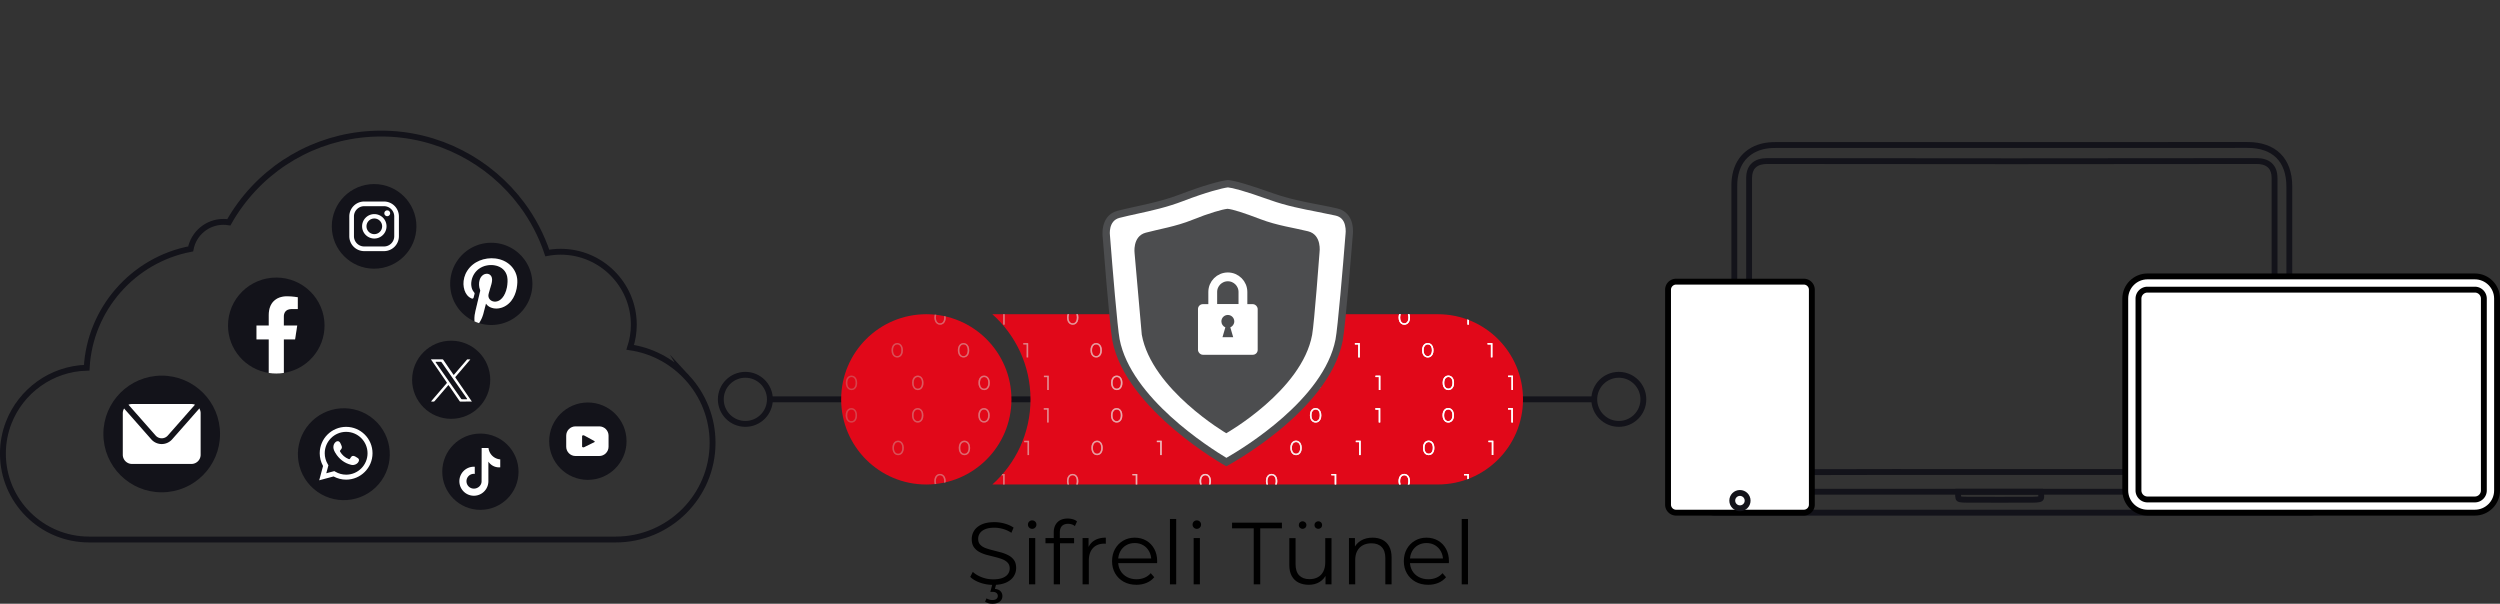 <svg xmlns="http://www.w3.org/2000/svg" xmlns:xlink="http://www.w3.org/1999/xlink" viewBox="0 0 1702.71 411.19" xmlns:v="https://vecta.io/nano"><rect x="0" y="0" width="1702.71" height="411.19" fill="#333333" stroke="none"/><style><![CDATA[.N{fill:#fff}.O{fill:#13131a}.P{stroke:#13131a}.Q{stroke-width:4}.R{fill:#4c4d4f}.S{stroke-miterlimit:10}]]></style><defs><clipPath id="A"><path d="M675.88 214.01h303.44c32.02 0 57.98 25.96 57.98 57.98s-25.96 57.98-57.98 57.98H675.88c15.93-14.27 25.98-34.97 25.98-57.98s-10.05-43.72-25.98-57.98zM572.9 272c0 32.03 25.96 57.99 57.99 57.99s57.99-25.96 57.99-57.99-25.96-57.99-57.99-57.99S572.9 239.97 572.9 272z" stroke-width="0" fill="#e10819"/></clipPath><linearGradient id="B" x1="459.05" y1="272.67" x2="922.1" y2="271.54" gradientUnits="userSpaceOnUse"><stop offset="0" stop-color="#c1272d" stop-opacity=".2"/><stop offset="1" stop-color="#fff"/></linearGradient><linearGradient id="C" x1="448.31" y1="71.64" x2="630.89" y2="71.64" xlink:href="#B"/><path id="D" d="M292.92 242.9c.58.39 1.24.59 1.99.59s1.41-.19 1.99-.59c.58-.39 1.04-.95 1.37-1.68.34-.73.5-1.61.5-2.64s-.17-1.91-.5-2.64c-.34-.73-.79-1.29-1.37-1.68s-1.24-.59-1.99-.59-1.41.2-1.99.59-1.04.95-1.37 1.68-.5 1.61-.5 2.64.17 1.91.5 2.64.79 1.29 1.37 1.68zm-.5-6.51c.24-.59.57-1.04 1.01-1.35s.93-.46 1.48-.46 1.07.15 1.49.46.75.76.99 1.35.36 1.32.36 2.19-.12 1.59-.36 2.19-.57 1.04-.99 1.35-.92.46-1.49.46-1.04-.15-1.48-.46c-.43-.31-.77-.76-1.01-1.35s-.36-1.32-.36-2.19.12-1.59.36-2.19zm45.49-1.76h-2.28v-.88h3.27v9.66h-.99v-8.78zm45.17 0h-2.28v-.88h3.27v9.66h-.99v-8.78zm45.35 8.27c.58.39 1.24.59 1.99.59s1.41-.19 1.99-.59c.58-.39 1.04-.95 1.37-1.68.34-.73.5-1.61.5-2.64s-.17-1.91-.5-2.64c-.34-.73-.79-1.29-1.37-1.68s-1.24-.59-1.99-.59-1.41.2-1.99.59-1.04.95-1.37 1.68-.5 1.61-.5 2.64.17 1.91.5 2.64.79 1.29 1.37 1.68zm-.5-6.51c.24-.59.57-1.04 1.01-1.35s.93-.46 1.48-.46 1.07.15 1.49.46.75.76.99 1.35.36 1.32.36 2.19-.12 1.59-.36 2.19-.57 1.04-.99 1.35-.92.46-1.49.46-1.04-.15-1.48-.46c-.43-.31-.77-.76-1.01-1.35s-.36-1.32-.36-2.19.12-1.59.36-2.19zm45.49-1.76h-2.28v-.88h3.27v9.66h-.99v-8.78zm45.17 0h-2.28v-.88h3.27v9.66h-.99v-8.78zm45.35 8.27c.58.39 1.24.59 1.99.59s1.41-.19 1.99-.59c.58-.39 1.04-.95 1.37-1.68.34-.73.5-1.61.5-2.64s-.17-1.91-.5-2.64c-.34-.73-.79-1.29-1.37-1.68s-1.24-.59-1.99-.59-1.41.2-1.99.59-1.04.95-1.37 1.68-.5 1.61-.5 2.64.17 1.91.5 2.64.79 1.29 1.37 1.68zm-.5-6.51c.24-.59.57-1.04 1.01-1.35s.93-.46 1.48-.46 1.07.15 1.49.46.75.76.99 1.35.36 1.32.36 2.19-.12 1.59-.36 2.19-.57 1.04-.99 1.35-.92.46-1.49.46-1.04-.15-1.48-.46c-.43-.31-.77-.76-1.01-1.35s-.36-1.32-.36-2.19.12-1.59.36-2.19zm45.67 6.51c.58.39 1.24.59 1.99.59s1.41-.19 1.99-.59c.58-.39 1.04-.95 1.37-1.68.34-.73.5-1.61.5-2.64s-.17-1.91-.5-2.64c-.34-.73-.79-1.29-1.37-1.68s-1.24-.59-1.99-.59-1.41.2-1.99.59-1.04.95-1.37 1.68-.5 1.61-.5 2.64.17 1.91.5 2.64.79 1.29 1.37 1.68zm-.5-6.51c.24-.59.57-1.04 1.01-1.35s.93-.46 1.48-.46 1.07.15 1.49.46.75.76.99 1.35.36 1.32.36 2.19-.12 1.59-.36 2.19-.57 1.04-.99 1.35-.92.46-1.49.46-1.04-.15-1.48-.46c-.43-.31-.77-.76-1.01-1.35s-.36-1.32-.36-2.19.12-1.59.36-2.19zm45.67 6.51c.58.39 1.24.59 1.99.59s1.41-.19 1.99-.59c.58-.39 1.04-.95 1.37-1.68.34-.73.5-1.61.5-2.64s-.17-1.91-.5-2.64c-.34-.73-.79-1.29-1.37-1.68s-1.24-.59-1.99-.59-1.41.2-1.99.59-1.04.95-1.37 1.68-.5 1.61-.5 2.64.17 1.91.5 2.64.79 1.29 1.37 1.68zm-.5-6.51c.24-.59.57-1.04 1.01-1.35s.93-.46 1.48-.46 1.07.15 1.49.46.75.76.99 1.35.36 1.32.36 2.19-.12 1.59-.36 2.19-.57 1.04-.99 1.35-.92.46-1.49.46-1.04-.15-1.48-.46c-.43-.31-.77-.76-1.01-1.35s-.36-1.32-.36-2.19.12-1.59.36-2.19zm45.49-1.76h-2.28v-.88h3.27v9.66h-.99v-8.78zm45.35 8.27c.58.39 1.24.59 1.99.59s1.41-.19 1.99-.59c.58-.39 1.04-.95 1.37-1.68.34-.73.5-1.61.5-2.64s-.17-1.91-.5-2.64-.79-1.29-1.37-1.68-1.24-.59-1.99-.59-1.41.2-1.99.59-1.04.95-1.37 1.68-.5 1.61-.5 2.64.17 1.91.5 2.64.79 1.29 1.37 1.68zm-.5-6.51c.24-.59.57-1.04 1.01-1.35s.92-.46 1.48-.46 1.07.15 1.49.46.75.76.99 1.35.36 1.32.36 2.19-.12 1.59-.36 2.19-.57 1.04-.99 1.35-.92.46-1.49.46-1.04-.15-1.48-.46c-.43-.31-.77-.76-1.01-1.35s-.36-1.32-.36-2.19.12-1.59.36-2.19zm45.49-1.76h-2.28v-.88h3.27v9.66h-.99v-8.78zm45.35 8.27c.58.39 1.24.59 1.99.59s1.41-.19 1.99-.59c.58-.39 1.04-.95 1.37-1.68.34-.73.5-1.61.5-2.64s-.17-1.91-.5-2.64-.79-1.29-1.37-1.68-1.24-.59-1.99-.59-1.41.2-1.99.59-1.04.95-1.37 1.68-.5 1.61-.5 2.64.17 1.91.5 2.64.79 1.29 1.37 1.68zm-.5-6.51c.24-.59.57-1.04 1.01-1.35s.92-.46 1.48-.46 1.07.15 1.49.46.75.76.99 1.35.36 1.32.36 2.19-.12 1.59-.36 2.19c-.24.59-.57 1.04-.99 1.35s-.92.46-1.49.46-1.04-.15-1.48-.46c-.43-.31-.77-.76-1.01-1.35s-.36-1.32-.36-2.19.12-1.59.36-2.19zm45.67 6.51c.58.39 1.24.59 1.99.59s1.41-.19 1.99-.59c.58-.39 1.04-.95 1.37-1.68.34-.73.5-1.61.5-2.64s-.17-1.91-.5-2.64-.79-1.29-1.37-1.68-1.24-.59-1.99-.59-1.41.2-1.99.59-1.04.95-1.37 1.68-.5 1.61-.5 2.64.17 1.91.5 2.64.79 1.29 1.37 1.68zm-.5-6.51c.24-.59.57-1.04 1.01-1.35s.92-.46 1.48-.46 1.07.15 1.49.46.75.76.99 1.35.36 1.32.36 2.19-.12 1.59-.36 2.19-.57 1.04-.99 1.35-.92.46-1.49.46-1.04-.15-1.48-.46c-.43-.31-.77-.76-1.01-1.35s-.36-1.32-.36-2.19.12-1.59.36-2.19zm45.49-1.76h-2.28v-.88h3.27v9.66h-.99v-8.78zm45.35 8.27c.58.39 1.24.59 1.99.59s1.41-.19 1.99-.59c.58-.39 1.04-.95 1.37-1.68.34-.73.5-1.61.5-2.64s-.17-1.91-.5-2.64-.79-1.29-1.37-1.68-1.24-.59-1.99-.59-1.41.2-1.99.59-1.04.95-1.37 1.68-.5 1.61-.5 2.64.17 1.91.5 2.64.79 1.29 1.37 1.68zm-.5-6.51c.24-.59.57-1.04 1.01-1.35s.92-.46 1.48-.46 1.07.15 1.49.46.75.76.99 1.35.36 1.32.36 2.19-.12 1.59-.36 2.19-.57 1.04-.99 1.35-.92.46-1.49.46-1.04-.15-1.48-.46c-.43-.31-.77-.76-1.01-1.35s-.36-1.32-.36-2.19.12-1.59.36-2.19zm45.49-1.76h-2.28v-.88h3.27v9.66h-.99v-8.78zm45.17 0h-2.28v-.88h3.27v9.66h-.99v-8.78zm45.17 0h-2.28v-.88h3.27v9.66h-.99v-8.78zm45.17 0h-2.28v-.88h3.27v9.66h-.99v-8.78zm45.35 8.27c.58.39 1.24.59 1.99.59s1.41-.19 1.99-.59c.58-.39 1.04-.95 1.37-1.68.34-.73.5-1.61.5-2.64s-.17-1.91-.5-2.64-.79-1.29-1.37-1.68-1.24-.59-1.99-.59-1.41.2-1.99.59-1.04.95-1.37 1.68-.5 1.61-.5 2.64.17 1.91.5 2.64.79 1.29 1.37 1.68zm-.5-6.51c.24-.59.57-1.04 1.01-1.35s.92-.46 1.48-.46 1.07.15 1.49.46.75.76.99 1.35.36 1.32.36 2.19-.12 1.59-.36 2.19-.57 1.04-.99 1.35-.92.46-1.49.46-1.04-.15-1.48-.46c-.43-.31-.77-.76-1.01-1.35s-.36-1.32-.36-2.19.12-1.59.36-2.19zm45.49-1.76h-2.28v-.88h3.27v9.66h-.99v-8.78zm-948.42 8.27c.58.39 1.24.59 1.99.59s1.41-.19 1.99-.59c.58-.39 1.04-.95 1.37-1.68.34-.73.5-1.61.5-2.64s-.17-1.91-.5-2.64c-.34-.73-.79-1.29-1.37-1.68s-1.24-.59-1.99-.59-1.41.2-1.99.59-1.04.95-1.37 1.68-.5 1.61-.5 2.64.17 1.91.5 2.64.79 1.29 1.37 1.68zm-.5-6.51c.24-.59.57-1.04 1.01-1.35s.93-.46 1.48-.46 1.07.15 1.49.46.75.76.99 1.35.36 1.32.36 2.19-.12 1.59-.36 2.19-.57 1.04-.99 1.35-.92.46-1.49.46-1.04-.15-1.48-.46c-.43-.31-.77-.76-1.01-1.35s-.36-1.32-.36-2.19.12-1.59.36-2.19zm45.49-1.76h-2.28v-.88h3.27v9.66h-.99v-8.78zm45.17 0h-2.28v-.88h3.27v9.66h-.99v-8.78zm45.35 8.27c.58.39 1.24.59 1.99.59s1.41-.19 1.99-.59c.58-.39 1.04-.95 1.37-1.68.34-.73.5-1.61.5-2.64s-.17-1.91-.5-2.64c-.34-.73-.79-1.29-1.37-1.68s-1.24-.59-1.99-.59-1.41.2-1.99.59-1.04.95-1.37 1.68-.5 1.61-.5 2.64.17 1.91.5 2.64.79 1.29 1.37 1.68zm-.5-6.51c.24-.59.57-1.04 1.01-1.35s.93-.46 1.48-.46 1.07.15 1.49.46.75.76.99 1.35.36 1.32.36 2.19-.12 1.59-.36 2.19-.57 1.04-.99 1.35-.92.46-1.49.46-1.04-.15-1.48-.46c-.43-.31-.77-.76-1.01-1.35s-.36-1.32-.36-2.19.12-1.59.36-2.19zm45.49-1.76h-2.28v-.88h3.27v9.66h-.99v-8.78zm45.17 0h-2.28v-.88h3.27v9.66h-.99v-8.78zm45.35 8.27c.58.39 1.24.59 1.99.59s1.41-.19 1.99-.59c.58-.39 1.04-.95 1.37-1.68.34-.73.5-1.61.5-2.64s-.17-1.91-.5-2.64c-.34-.73-.79-1.29-1.37-1.68s-1.24-.59-1.99-.59-1.41.2-1.99.59-1.04.95-1.37 1.68-.5 1.61-.5 2.64.17 1.91.5 2.64.79 1.29 1.37 1.68zm-.5-6.51c.24-.59.57-1.04 1.01-1.35s.93-.46 1.48-.46 1.07.15 1.49.46.75.76.99 1.35.36 1.32.36 2.19-.12 1.59-.36 2.19-.57 1.04-.99 1.35-.92.46-1.49.46-1.04-.15-1.48-.46c-.43-.31-.77-.76-1.01-1.35s-.36-1.32-.36-2.19.12-1.59.36-2.19zm45.67 6.51c.58.39 1.24.59 1.99.59s1.41-.19 1.99-.59c.58-.39 1.04-.95 1.37-1.68.34-.73.5-1.61.5-2.64s-.17-1.91-.5-2.64c-.34-.73-.79-1.29-1.37-1.68s-1.24-.59-1.99-.59-1.41.2-1.99.59-1.04.95-1.37 1.68-.5 1.61-.5 2.64.17 1.91.5 2.64.79 1.29 1.37 1.68zm-.5-6.51c.24-.59.57-1.04 1.01-1.35s.93-.46 1.48-.46 1.07.15 1.49.46.75.76.99 1.35.36 1.32.36 2.19-.12 1.59-.36 2.19-.57 1.04-.99 1.35-.92.46-1.49.46-1.04-.15-1.48-.46c-.43-.31-.77-.76-1.01-1.35s-.36-1.32-.36-2.19.12-1.59.36-2.19zm45.67 6.51c.58.39 1.24.59 1.99.59s1.41-.19 1.99-.59c.58-.39 1.04-.95 1.37-1.68.34-.73.5-1.61.5-2.64s-.17-1.91-.5-2.64c-.34-.73-.79-1.29-1.37-1.68s-1.24-.59-1.99-.59-1.41.2-1.99.59-1.04.95-1.37 1.68-.5 1.61-.5 2.64.17 1.91.5 2.64.79 1.29 1.37 1.68zm-.5-6.51c.24-.59.57-1.04 1.01-1.35s.93-.46 1.48-.46 1.07.15 1.49.46.75.76.99 1.35.36 1.32.36 2.19-.12 1.59-.36 2.19-.57 1.04-.99 1.35-.92.46-1.49.46-1.04-.15-1.48-.46c-.43-.31-.77-.76-1.01-1.35s-.36-1.32-.36-2.19.12-1.59.36-2.19zm45.49-1.76h-2.28v-.88h3.27v9.66h-.99v-8.78zm45.35 8.27c.58.39 1.24.59 1.99.59s1.41-.19 1.99-.59c.58-.39 1.04-.95 1.37-1.68.34-.73.5-1.61.5-2.64s-.17-1.91-.5-2.64-.79-1.29-1.37-1.68-1.24-.59-1.99-.59-1.41.2-1.99.59-1.04.95-1.37 1.68-.5 1.61-.5 2.64.17 1.91.5 2.64.79 1.29 1.37 1.68zm-.5-6.51c.24-.59.57-1.04 1.01-1.35s.92-.46 1.48-.46 1.07.15 1.49.46.75.76.99 1.35.36 1.32.36 2.19-.12 1.59-.36 2.19-.57 1.04-.99 1.35-.92.46-1.49.46-1.04-.15-1.48-.46c-.43-.31-.77-.76-1.01-1.35s-.36-1.32-.36-2.19.12-1.59.36-2.19zm45.49-1.76h-2.28v-.88h3.27v9.66h-.99v-8.78zm45.35 8.27c.58.39 1.24.59 1.99.59s1.41-.19 1.99-.59c.58-.39 1.04-.95 1.37-1.68.34-.73.5-1.61.5-2.64s-.17-1.91-.5-2.64-.79-1.29-1.37-1.68-1.24-.59-1.99-.59-1.41.2-1.99.59-1.04.95-1.37 1.68-.5 1.61-.5 2.64.17 1.91.5 2.64.79 1.29 1.37 1.68zm-.5-6.51c.24-.59.57-1.04 1.01-1.35s.92-.46 1.48-.46 1.07.15 1.49.46.75.76.99 1.35.36 1.32.36 2.19-.12 1.59-.36 2.19c-.24.59-.57 1.04-.99 1.35s-.92.46-1.49.46-1.04-.15-1.48-.46c-.43-.31-.77-.76-1.01-1.35s-.36-1.32-.36-2.19.12-1.59.36-2.19zm45.67 6.51c.58.39 1.24.59 1.99.59s1.41-.19 1.99-.59c.58-.39 1.04-.95 1.37-1.68.34-.73.5-1.61.5-2.64s-.17-1.91-.5-2.64-.79-1.29-1.37-1.68-1.24-.59-1.99-.59-1.41.2-1.99.59-1.04.95-1.37 1.68-.5 1.61-.5 2.64.17 1.91.5 2.64.79 1.29 1.37 1.68zm-.5-6.51c.24-.59.57-1.04 1.01-1.35s.92-.46 1.48-.46 1.07.15 1.49.46.75.76.99 1.35.36 1.32.36 2.19-.12 1.59-.36 2.19-.57 1.04-.99 1.35-.92.46-1.49.46-1.04-.15-1.48-.46c-.43-.31-.77-.76-1.01-1.35s-.36-1.32-.36-2.19.12-1.59.36-2.19zm45.49-1.76h-2.28v-.88h3.27v9.66h-.99v-8.78zm45.35 8.27c.58.39 1.24.59 1.99.59s1.41-.19 1.99-.59c.58-.39 1.04-.95 1.37-1.68.34-.73.5-1.61.5-2.64s-.17-1.91-.5-2.64-.79-1.29-1.37-1.68-1.24-.59-1.99-.59-1.41.2-1.99.59-1.04.95-1.37 1.68-.5 1.61-.5 2.64.17 1.91.5 2.64.79 1.29 1.37 1.68zm-.5-6.51c.24-.59.57-1.04 1.01-1.35s.92-.46 1.48-.46 1.07.15 1.49.46.75.76.99 1.35.36 1.32.36 2.19-.12 1.59-.36 2.19-.57 1.04-.99 1.35-.92.46-1.49.46-1.04-.15-1.48-.46c-.43-.31-.77-.76-1.01-1.35s-.36-1.32-.36-2.19.12-1.59.36-2.19zm45.49-1.76h-2.28v-.88h3.27v9.66h-.99v-8.78zm45.17 0h-2.28v-.88h3.27v9.66h-.99v-8.78zm45.17 0h-2.28v-.88h3.27v9.66h-.99v-8.78zm45.17 0h-2.28v-.88h3.27v9.66h-.99v-8.78zm45.35 8.27c.58.39 1.24.59 1.99.59s1.41-.19 1.99-.59c.58-.39 1.04-.95 1.37-1.68.34-.73.5-1.61.5-2.64s-.17-1.91-.5-2.64-.79-1.29-1.37-1.68-1.24-.59-1.99-.59-1.41.2-1.99.59-1.04.95-1.37 1.68-.5 1.61-.5 2.64.17 1.91.5 2.64.79 1.29 1.37 1.68zm-.5-6.51c.24-.59.57-1.04 1.01-1.35s.92-.46 1.48-.46 1.07.15 1.49.46.75.76.99 1.35.36 1.32.36 2.19-.12 1.59-.36 2.19-.57 1.04-.99 1.35-.92.46-1.49.46-1.04-.15-1.48-.46c-.43-.31-.77-.76-1.01-1.35s-.36-1.32-.36-2.19.12-1.59.36-2.19zm45.49-1.76H1239v-.88h3.27v9.66h-.99v-8.78zm-964.33-14.01c.58.39 1.24.59 1.99.59s1.41-.19 1.99-.59c.58-.39 1.04-.95 1.37-1.68.34-.73.5-1.61.5-2.64s-.17-1.91-.5-2.64c-.34-.73-.79-1.29-1.37-1.68s-1.24-.59-1.99-.59-1.41.2-1.99.59-1.04.95-1.37 1.68-.5 1.61-.5 2.64.17 1.91.5 2.64.79 1.29 1.37 1.68zm-.5-6.51c.24-.59.57-1.04 1.01-1.35s.93-.46 1.48-.46 1.07.15 1.49.46.75.76.99 1.35.36 1.32.36 2.19-.12 1.59-.36 2.19-.57 1.04-.99 1.35-.92.46-1.49.46-1.04-.15-1.48-.46c-.43-.31-.77-.76-1.01-1.35s-.36-1.32-.36-2.19.12-1.59.36-2.19zm45.49-1.76h-2.28v-.88h3.27v9.66h-.99v-8.78zm45.17 0h-2.28v-.88h3.27v9.66h-.99v-8.78zm45.35 8.27c.58.39 1.24.59 1.99.59s1.41-.19 1.99-.59c.58-.39 1.04-.95 1.37-1.68.34-.73.5-1.61.5-2.64s-.17-1.91-.5-2.64c-.34-.73-.79-1.29-1.37-1.68s-1.24-.59-1.99-.59-1.41.2-1.99.59-1.04.95-1.37 1.68-.5 1.61-.5 2.64.17 1.91.5 2.64.79 1.29 1.37 1.68zm-.5-6.51c.24-.59.57-1.04 1.01-1.35s.93-.46 1.48-.46 1.07.15 1.49.46.75.76.99 1.35.36 1.32.36 2.19-.12 1.59-.36 2.19-.57 1.04-.99 1.35-.92.46-1.49.46-1.04-.15-1.48-.46c-.43-.31-.77-.76-1.01-1.35s-.36-1.32-.36-2.19.12-1.59.36-2.19zm45.49-1.76h-2.28v-.88h3.27v9.66h-.99v-8.78zm45.17 0h-2.28v-.88h3.27v9.66h-.99v-8.78zm45.35 8.27c.58.39 1.24.59 1.99.59s1.41-.19 1.99-.59c.58-.39 1.04-.95 1.37-1.68.34-.73.5-1.61.5-2.64s-.17-1.91-.5-2.64c-.34-.73-.79-1.29-1.37-1.68s-1.24-.59-1.99-.59-1.41.2-1.99.59-1.04.95-1.37 1.68-.5 1.61-.5 2.64.17 1.91.5 2.64.79 1.29 1.37 1.68zm-.5-6.51c.24-.59.57-1.04 1.01-1.35s.93-.46 1.48-.46 1.07.15 1.49.46.75.76.99 1.35.36 1.32.36 2.19-.12 1.59-.36 2.19-.57 1.04-.99 1.35-.92.46-1.49.46-1.04-.15-1.48-.46c-.43-.31-.77-.76-1.01-1.35s-.36-1.32-.36-2.19.12-1.59.36-2.19zm45.67 6.51c.58.39 1.24.59 1.99.59s1.41-.19 1.99-.59c.58-.39 1.04-.95 1.37-1.68.34-.73.5-1.61.5-2.64s-.17-1.91-.5-2.64c-.34-.73-.79-1.29-1.37-1.68s-1.24-.59-1.99-.59-1.41.2-1.99.59-1.04.95-1.37 1.68-.5 1.61-.5 2.64.17 1.91.5 2.64.79 1.29 1.37 1.68zm-.5-6.51c.24-.59.57-1.04 1.01-1.35s.93-.46 1.48-.46 1.07.15 1.49.46.75.76.99 1.35.36 1.32.36 2.19-.12 1.59-.36 2.19-.57 1.04-.99 1.35-.92.46-1.49.46-1.04-.15-1.48-.46c-.43-.31-.77-.76-1.01-1.35s-.36-1.32-.36-2.19.12-1.59.36-2.19zm45.67 6.51c.58.39 1.24.59 1.99.59s1.41-.19 1.99-.59c.58-.39 1.04-.95 1.37-1.68.34-.73.5-1.61.5-2.64s-.17-1.91-.5-2.64c-.34-.73-.79-1.29-1.37-1.68s-1.24-.59-1.99-.59-1.41.2-1.99.59-1.04.95-1.37 1.68-.5 1.61-.5 2.64.17 1.91.5 2.64.79 1.29 1.37 1.68zm-.5-6.51c.24-.59.57-1.04 1.01-1.35s.93-.46 1.48-.46 1.07.15 1.49.46.75.76.99 1.35.36 1.32.36 2.19-.12 1.59-.36 2.19-.57 1.04-.99 1.35-.92.46-1.49.46-1.04-.15-1.48-.46c-.43-.31-.77-.76-1.01-1.35s-.36-1.32-.36-2.19.12-1.59.36-2.19zm45.49-1.76h-2.28v-.88h3.27v9.66h-.99v-8.78zm45.35 8.27c.58.39 1.24.59 1.99.59s1.41-.19 1.99-.59c.58-.39 1.04-.95 1.37-1.68.34-.73.5-1.61.5-2.64s-.17-1.91-.5-2.64-.79-1.29-1.37-1.68-1.24-.59-1.99-.59-1.41.2-1.99.59-1.04.95-1.37 1.68-.5 1.61-.5 2.64.17 1.91.5 2.64.79 1.29 1.37 1.68zm-.5-6.51c.24-.59.57-1.04 1.01-1.35s.92-.46 1.48-.46 1.07.15 1.49.46.75.76.99 1.35.36 1.32.36 2.19-.12 1.59-.36 2.19c-.24.59-.57 1.04-.99 1.35s-.92.46-1.49.46-1.04-.15-1.48-.46c-.43-.31-.77-.76-1.01-1.35s-.36-1.32-.36-2.19.12-1.59.36-2.19zm45.49-1.76h-2.28v-.88h3.27v9.66h-.99v-8.78zm45.35 8.27c.58.39 1.24.59 1.99.59s1.41-.19 1.99-.59c.58-.39 1.04-.95 1.37-1.68.34-.73.5-1.61.5-2.64s-.17-1.91-.5-2.64-.79-1.29-1.37-1.68-1.24-.59-1.99-.59-1.41.2-1.99.59-1.04.95-1.37 1.68-.5 1.61-.5 2.64.17 1.91.5 2.64.79 1.29 1.37 1.68zm-.5-6.51c.24-.59.57-1.04 1.01-1.35s.92-.46 1.48-.46 1.07.15 1.49.46.75.76.99 1.35.36 1.32.36 2.19-.12 1.59-.36 2.19-.57 1.04-.99 1.35-.92.46-1.49.46-1.04-.15-1.48-.46c-.43-.31-.77-.76-1.01-1.35s-.36-1.32-.36-2.19.12-1.59.36-2.19zm45.67 6.51c.58.39 1.24.59 1.99.59s1.41-.19 1.99-.59c.58-.39 1.04-.95 1.37-1.68.34-.73.5-1.61.5-2.64s-.17-1.91-.5-2.64-.79-1.29-1.37-1.68-1.24-.59-1.99-.59-1.41.2-1.99.59-1.04.95-1.37 1.68-.5 1.61-.5 2.64.17 1.91.5 2.64.79 1.29 1.37 1.68zm-.5-6.51c.24-.59.57-1.04 1.01-1.35s.92-.46 1.48-.46 1.07.15 1.49.46.75.76.99 1.35.36 1.32.36 2.19-.12 1.59-.36 2.19-.57 1.04-.99 1.35-.92.46-1.49.46-1.04-.15-1.48-.46c-.43-.31-.77-.76-1.01-1.35s-.36-1.32-.36-2.19.12-1.59.36-2.19zm45.49-1.76h-2.28v-.88h3.27v9.66h-.99v-8.78zm45.35 8.27c.58.39 1.24.59 1.99.59s1.41-.19 1.99-.59c.58-.39 1.04-.95 1.37-1.68.34-.73.5-1.61.5-2.64s-.17-1.91-.5-2.64-.79-1.29-1.37-1.68-1.24-.59-1.99-.59-1.41.2-1.99.59-1.04.95-1.37 1.68-.5 1.61-.5 2.64.17 1.91.5 2.64.79 1.29 1.37 1.68zm-.5-6.51c.24-.59.57-1.04 1.01-1.35s.92-.46 1.48-.46 1.07.15 1.49.46.75.76.99 1.35.36 1.32.36 2.19-.12 1.59-.36 2.19-.57 1.04-.99 1.35-.92.46-1.49.46-1.04-.15-1.48-.46c-.43-.31-.77-.76-1.01-1.35s-.36-1.32-.36-2.19.12-1.59.36-2.19zm45.49-1.76h-2.28v-.88h3.27v9.66h-.99v-8.78zm45.17 0h-2.28v-.88h3.27v9.66h-.99v-8.78zm45.17 0h-2.28v-.88h3.27v9.66h-.99v-8.78zm45.17 0h-2.28v-.88h3.27v9.66h-.99v-8.78zm45.35 8.27c.58.39 1.24.59 1.99.59s1.41-.19 1.99-.59c.58-.39 1.04-.95 1.37-1.68.34-.73.5-1.61.5-2.64s-.17-1.91-.5-2.64-.79-1.29-1.37-1.68-1.24-.59-1.99-.59-1.41.2-1.99.59-1.04.95-1.37 1.68-.5 1.61-.5 2.64.17 1.91.5 2.64.79 1.29 1.37 1.68zm-.5-6.51c.24-.59.57-1.04 1.01-1.35s.92-.46 1.48-.46 1.07.15 1.49.46.75.76.99 1.35.36 1.32.36 2.19-.12 1.59-.36 2.19-.57 1.04-.99 1.35-.92.46-1.49.46-1.04-.15-1.48-.46c-.43-.31-.77-.76-1.01-1.35s-.36-1.32-.36-2.19.12-1.59.36-2.19zm45.49-1.76h-2.28v-.88h3.27v9.66h-.99v-8.78zm-948.42 8.27c.58.39 1.24.59 1.99.59s1.41-.19 1.99-.59c.58-.39 1.04-.95 1.37-1.68.34-.73.5-1.61.5-2.64s-.17-1.91-.5-2.64c-.34-.73-.79-1.29-1.37-1.68s-1.24-.59-1.99-.59-1.41.2-1.99.59-1.04.95-1.37 1.68-.5 1.61-.5 2.64.17 1.91.5 2.64.79 1.29 1.37 1.68zm-.5-6.51c.24-.59.57-1.04 1.01-1.35s.93-.46 1.48-.46 1.07.15 1.49.46.75.76.99 1.35.36 1.32.36 2.19-.12 1.59-.36 2.19-.57 1.04-.99 1.35-.92.46-1.49.46-1.04-.15-1.48-.46c-.43-.31-.77-.76-1.01-1.35s-.36-1.32-.36-2.19.12-1.59.36-2.19zm45.49-1.76h-2.28v-.88h3.27v9.66h-.99v-8.78zm45.17 0h-2.28v-.88h3.27v9.66h-.99v-8.78zm45.35 8.27c.58.39 1.24.59 1.99.59s1.41-.19 1.99-.59c.58-.39 1.04-.95 1.37-1.68.34-.73.5-1.61.5-2.64s-.17-1.91-.5-2.64c-.34-.73-.79-1.29-1.37-1.68s-1.24-.59-1.99-.59-1.41.2-1.99.59-1.04.95-1.37 1.68-.5 1.61-.5 2.64.17 1.91.5 2.64.79 1.29 1.37 1.68zm-.5-6.51c.24-.59.57-1.04 1.01-1.35s.93-.46 1.48-.46 1.07.15 1.49.46.75.76.99 1.35.36 1.32.36 2.19-.12 1.59-.36 2.19-.57 1.04-.99 1.35-.92.46-1.49.46-1.04-.15-1.48-.46c-.43-.31-.77-.76-1.01-1.35s-.36-1.32-.36-2.19.12-1.59.36-2.19zm45.49-1.76h-2.28v-.88h3.27v9.66h-.99v-8.78zm45.17 0h-2.28v-.88h3.27v9.66h-.99v-8.78zm45.35 8.27c.58.39 1.24.59 1.99.59s1.41-.19 1.99-.59c.58-.39 1.04-.95 1.37-1.68.34-.73.5-1.61.5-2.64s-.17-1.91-.5-2.64c-.34-.73-.79-1.29-1.37-1.68s-1.24-.59-1.99-.59-1.41.2-1.99.59-1.04.95-1.37 1.68-.5 1.61-.5 2.64.17 1.91.5 2.64.79 1.29 1.37 1.68zm-.5-6.51c.24-.59.57-1.04 1.01-1.35s.93-.46 1.48-.46 1.07.15 1.49.46.75.76.99 1.35.36 1.32.36 2.19-.12 1.59-.36 2.19-.57 1.04-.99 1.35-.92.46-1.49.46-1.04-.15-1.48-.46c-.43-.31-.77-.76-1.01-1.35s-.36-1.32-.36-2.19.12-1.59.36-2.19zm45.67 6.51c.58.39 1.24.59 1.99.59s1.41-.19 1.99-.59c.58-.39 1.04-.95 1.37-1.68.34-.73.5-1.61.5-2.64s-.17-1.91-.5-2.64c-.34-.73-.79-1.29-1.37-1.68s-1.24-.59-1.99-.59-1.41.2-1.99.59-1.04.95-1.37 1.68-.5 1.61-.5 2.64.17 1.91.5 2.64.79 1.29 1.37 1.68zm-.5-6.51c.24-.59.57-1.04 1.01-1.35s.93-.46 1.48-.46 1.07.15 1.49.46.75.76.99 1.35.36 1.32.36 2.19-.12 1.59-.36 2.19-.57 1.04-.99 1.35-.92.46-1.49.46-1.04-.15-1.48-.46c-.43-.31-.77-.76-1.01-1.35s-.36-1.32-.36-2.19.12-1.59.36-2.19zm45.67 6.51c.58.39 1.24.59 1.99.59s1.41-.19 1.99-.59c.58-.39 1.04-.95 1.37-1.68.34-.73.5-1.61.5-2.64s-.17-1.91-.5-2.64c-.34-.73-.79-1.29-1.37-1.68s-1.24-.59-1.99-.59-1.41.2-1.99.59-1.04.95-1.37 1.68-.5 1.61-.5 2.64.17 1.91.5 2.64.79 1.29 1.37 1.68zm-.5-6.51c.24-.59.57-1.04 1.01-1.35s.93-.46 1.48-.46 1.07.15 1.49.46.75.76.99 1.35.36 1.32.36 2.19-.12 1.59-.36 2.19-.57 1.04-.99 1.35-.92.46-1.49.46-1.04-.15-1.48-.46c-.43-.31-.77-.76-1.01-1.35s-.36-1.32-.36-2.19.12-1.59.36-2.19zm45.49-1.76h-2.28v-.88h3.27v9.66h-.99v-8.78zm45.35 8.27c.58.39 1.24.59 1.99.59s1.41-.19 1.99-.59c.58-.39 1.04-.95 1.37-1.68.34-.73.5-1.61.5-2.64s-.17-1.91-.5-2.64-.79-1.29-1.37-1.68-1.24-.59-1.99-.59-1.41.2-1.99.59-1.04.95-1.37 1.68-.5 1.61-.5 2.64.17 1.91.5 2.64.79 1.29 1.37 1.68zm-.5-6.51c.24-.59.57-1.04 1.01-1.35s.92-.46 1.48-.46 1.07.15 1.49.46.75.76.99 1.35.36 1.32.36 2.19-.12 1.59-.36 2.19c-.24.59-.57 1.04-.99 1.35s-.92.46-1.49.46-1.04-.15-1.48-.46c-.43-.31-.77-.76-1.01-1.35s-.36-1.32-.36-2.19.12-1.59.36-2.19zm45.49-1.76h-2.28v-.88h3.27v9.66h-.99v-8.78zm45.35 8.27c.58.39 1.24.59 1.99.59s1.41-.19 1.99-.59c.58-.39 1.04-.95 1.37-1.68.34-.73.5-1.61.5-2.64s-.17-1.91-.5-2.64-.79-1.29-1.37-1.68-1.24-.59-1.99-.59-1.41.2-1.99.59-1.04.95-1.37 1.68-.5 1.61-.5 2.64.17 1.91.5 2.64.79 1.29 1.37 1.68zm-.5-6.51c.24-.59.57-1.04 1.01-1.35s.92-.46 1.48-.46 1.07.15 1.49.46.75.76.99 1.35.36 1.32.36 2.19-.12 1.59-.36 2.19-.57 1.04-.99 1.35-.92.46-1.49.46-1.04-.15-1.48-.46c-.43-.31-.77-.76-1.01-1.35s-.36-1.32-.36-2.19.12-1.59.36-2.19zm45.67 6.51c.58.39 1.24.59 1.99.59s1.41-.19 1.99-.59c.58-.39 1.04-.95 1.37-1.68.34-.73.5-1.61.5-2.64s-.17-1.91-.5-2.64-.79-1.29-1.37-1.68-1.24-.59-1.99-.59-1.41.2-1.99.59-1.04.95-1.37 1.68-.5 1.61-.5 2.64.17 1.91.5 2.64.79 1.29 1.37 1.68zm-.5-6.51c.24-.59.57-1.04 1.01-1.35s.92-.46 1.48-.46 1.07.15 1.49.46.75.76.99 1.35.36 1.32.36 2.19-.12 1.59-.36 2.19-.57 1.04-.99 1.35-.92.46-1.49.46-1.04-.15-1.48-.46c-.43-.31-.77-.76-1.01-1.35s-.36-1.32-.36-2.19.12-1.59.36-2.19zm45.49-1.76h-2.28v-.88h3.27v9.66h-.99v-8.78zm45.35 8.27c.58.39 1.24.59 1.99.59s1.41-.19 1.99-.59c.58-.39 1.04-.95 1.37-1.68.34-.73.5-1.61.5-2.64s-.17-1.91-.5-2.64-.79-1.29-1.37-1.68-1.24-.59-1.99-.59-1.41.2-1.99.59-1.04.95-1.37 1.68-.5 1.61-.5 2.64.17 1.91.5 2.64.79 1.29 1.37 1.68zm-.5-6.51c.24-.59.57-1.04 1.01-1.35s.92-.46 1.48-.46 1.07.15 1.49.46.75.76.99 1.35.36 1.32.36 2.19-.12 1.59-.36 2.19-.57 1.04-.99 1.35-.92.46-1.49.46-1.04-.15-1.48-.46c-.43-.31-.77-.76-1.01-1.35s-.36-1.32-.36-2.19.12-1.59.36-2.19zm45.49-1.76h-2.28v-.88h3.27v9.66h-.99v-8.78zm45.17 0h-2.28v-.88h3.27v9.66h-.99v-8.78zm45.17 0h-2.28v-.88h3.27v9.66h-.99v-8.78zm45.17 0h-2.28v-.88h3.27v9.66h-.99v-8.78zm45.35 8.27c.58.39 1.24.59 1.99.59s1.41-.19 1.99-.59c.58-.39 1.04-.95 1.37-1.68.34-.73.5-1.61.5-2.64s-.17-1.91-.5-2.64-.79-1.29-1.37-1.68-1.24-.59-1.99-.59-1.41.2-1.99.59-1.04.95-1.37 1.68-.5 1.61-.5 2.64.17 1.91.5 2.64.79 1.29 1.37 1.68zm-.5-6.51c.24-.59.57-1.04 1.01-1.35s.92-.46 1.48-.46 1.07.15 1.49.46.75.76.99 1.35.36 1.32.36 2.19-.12 1.59-.36 2.19-.57 1.04-.99 1.35-.92.46-1.49.46-1.04-.15-1.48-.46c-.43-.31-.77-.76-1.01-1.35s-.36-1.32-.36-2.19.12-1.59.36-2.19zm45.49-1.76h-2.28v-.88h3.27v9.66h-.99v-8.78zM276.89 332.02c.58.39 1.24.59 1.99.59s1.41-.19 1.99-.59c.58-.39 1.04-.95 1.37-1.68.34-.73.5-1.61.5-2.64s-.17-1.91-.5-2.64c-.34-.73-.79-1.29-1.37-1.68s-1.24-.59-1.99-.59-1.41.2-1.99.59-1.04.95-1.37 1.68-.5 1.61-.5 2.64.17 1.91.5 2.64.79 1.29 1.37 1.68zm-.5-6.51c.24-.59.57-1.04 1.01-1.35s.93-.46 1.48-.46 1.07.15 1.49.46.75.76.99 1.35.36 1.32.36 2.19-.12 1.59-.36 2.19-.57 1.04-.99 1.35-.92.46-1.49.46-1.04-.15-1.48-.46c-.43-.31-.77-.76-1.01-1.35s-.36-1.32-.36-2.19.12-1.59.36-2.19zm45.49-1.76h-2.28v-.88h3.27v9.66h-.99v-8.78zm45.17 0h-2.28v-.88h3.27v9.66h-.99v-8.78zm45.35 8.27c.58.39 1.24.59 1.99.59s1.41-.19 1.99-.59c.58-.39 1.04-.95 1.37-1.68.34-.73.5-1.61.5-2.64s-.17-1.91-.5-2.64c-.34-.73-.79-1.29-1.37-1.68s-1.24-.59-1.99-.59-1.41.2-1.99.59-1.04.95-1.37 1.68-.5 1.61-.5 2.64.17 1.91.5 2.64.79 1.29 1.37 1.68zm-.5-6.51c.24-.59.57-1.04 1.01-1.35s.93-.46 1.48-.46 1.07.15 1.49.46.75.76.99 1.35.36 1.32.36 2.19-.12 1.59-.36 2.19-.57 1.04-.99 1.35-.92.46-1.49.46-1.04-.15-1.48-.46c-.43-.31-.77-.76-1.01-1.35s-.36-1.32-.36-2.19.12-1.59.36-2.19zm45.49-1.76h-2.28v-.88h3.27v9.66h-.99v-8.78zm45.17 0h-2.28v-.88h3.27v9.66h-.99v-8.78zm45.35 8.27c.58.39 1.24.59 1.99.59s1.41-.19 1.99-.59c.58-.39 1.04-.95 1.37-1.68.34-.73.5-1.61.5-2.64s-.17-1.91-.5-2.64c-.34-.73-.79-1.29-1.37-1.68s-1.24-.59-1.99-.59-1.41.2-1.99.59-1.04.95-1.37 1.68-.5 1.61-.5 2.64.17 1.91.5 2.64.79 1.29 1.37 1.68zm-.5-6.51c.24-.59.57-1.04 1.01-1.35s.93-.46 1.48-.46 1.07.15 1.49.46.75.76.99 1.35.36 1.32.36 2.19-.12 1.59-.36 2.19-.57 1.04-.99 1.35-.92.46-1.49.46-1.04-.15-1.48-.46c-.43-.31-.77-.76-1.01-1.35s-.36-1.32-.36-2.19.12-1.59.36-2.19zm45.67 6.51c.58.39 1.24.59 1.99.59s1.41-.19 1.99-.59c.58-.39 1.04-.95 1.37-1.68.34-.73.5-1.61.5-2.64s-.17-1.91-.5-2.64c-.34-.73-.79-1.29-1.37-1.68s-1.24-.59-1.99-.59-1.41.2-1.99.59-1.04.95-1.37 1.68-.5 1.61-.5 2.64.17 1.91.5 2.64.79 1.29 1.37 1.68zm-.5-6.51c.24-.59.57-1.04 1.01-1.35s.93-.46 1.48-.46 1.07.15 1.49.46.75.76.99 1.35.36 1.32.36 2.19-.12 1.59-.36 2.19-.57 1.04-.99 1.35-.92.46-1.49.46-1.04-.15-1.48-.46c-.43-.31-.77-.76-1.01-1.35s-.36-1.32-.36-2.19.12-1.59.36-2.19zm45.67 6.51c.58.39 1.24.59 1.99.59s1.41-.19 1.99-.59c.58-.39 1.04-.95 1.37-1.68.34-.73.5-1.61.5-2.64s-.17-1.91-.5-2.64c-.34-.73-.79-1.29-1.37-1.68s-1.24-.59-1.99-.59-1.41.2-1.99.59-1.04.95-1.37 1.68-.5 1.61-.5 2.64.17 1.91.5 2.64.79 1.29 1.37 1.68zm-.5-6.51c.24-.59.57-1.04 1.01-1.35s.93-.46 1.48-.46 1.07.15 1.49.46.75.76.99 1.35.36 1.32.36 2.19-.12 1.59-.36 2.19-.57 1.04-.99 1.35-.92.46-1.49.46-1.04-.15-1.48-.46c-.43-.31-.77-.76-1.01-1.35s-.36-1.32-.36-2.19.12-1.59.36-2.19zm45.49-1.76h-2.28v-.88h3.27v9.66h-.99v-8.78zm45.35 8.27c.58.39 1.24.59 1.99.59s1.41-.19 1.99-.59c.58-.39 1.04-.95 1.37-1.68.34-.73.5-1.61.5-2.64s-.17-1.91-.5-2.64-.79-1.29-1.37-1.68-1.24-.59-1.99-.59-1.41.2-1.99.59-1.04.95-1.37 1.68-.5 1.61-.5 2.64.17 1.91.5 2.64.79 1.29 1.37 1.68zm-.5-6.51c.24-.59.57-1.04 1.01-1.35s.92-.46 1.48-.46 1.07.15 1.49.46.75.76.99 1.35.36 1.32.36 2.19-.12 1.59-.36 2.19-.57 1.04-.99 1.35-.92.46-1.49.46-1.04-.15-1.48-.46c-.43-.31-.77-.76-1.01-1.35s-.36-1.32-.36-2.19.12-1.59.36-2.19zm45.49-1.76h-2.28v-.88h3.27v9.66h-.99v-8.78zm45.35 8.27c.58.39 1.24.59 1.99.59s1.41-.19 1.99-.59c.58-.39 1.04-.95 1.37-1.68.34-.73.5-1.61.5-2.64s-.17-1.91-.5-2.64-.79-1.29-1.37-1.68-1.24-.59-1.99-.59-1.41.2-1.99.59-1.04.95-1.37 1.68-.5 1.61-.5 2.64.17 1.91.5 2.64.79 1.29 1.37 1.68zm-.5-6.51c.24-.59.57-1.04 1.01-1.35s.92-.46 1.48-.46 1.07.15 1.49.46.75.76.99 1.35.36 1.32.36 2.19-.12 1.59-.36 2.19-.57 1.04-.99 1.35-.92.46-1.49.46-1.04-.15-1.48-.46c-.43-.31-.77-.76-1.01-1.35s-.36-1.32-.36-2.19.12-1.59.36-2.19zm45.67 6.51c.58.39 1.24.59 1.99.59s1.41-.19 1.99-.59c.58-.39 1.04-.95 1.37-1.68.34-.73.5-1.61.5-2.64s-.17-1.91-.5-2.64-.79-1.29-1.37-1.68-1.24-.59-1.99-.59-1.41.2-1.99.59-1.04.95-1.37 1.68-.5 1.61-.5 2.64.17 1.91.5 2.64.79 1.29 1.37 1.68zm-.5-6.51c.24-.59.57-1.04 1.01-1.35s.92-.46 1.48-.46 1.07.15 1.49.46.75.76.99 1.35.36 1.32.36 2.19-.12 1.59-.36 2.19-.57 1.04-.99 1.35-.92.46-1.49.46-1.04-.15-1.48-.46c-.43-.31-.77-.76-1.01-1.35s-.36-1.32-.36-2.19.12-1.59.36-2.19zm45.49-1.76h-2.28v-.88h3.27v9.66h-.99v-8.78zm45.35 8.27c.58.39 1.24.59 1.99.59s1.41-.19 1.99-.59c.58-.39 1.04-.95 1.37-1.68.34-.73.5-1.61.5-2.64s-.17-1.91-.5-2.64-.79-1.29-1.37-1.68-1.24-.59-1.99-.59-1.41.2-1.99.59-1.04.95-1.37 1.68-.5 1.61-.5 2.64.17 1.91.5 2.64.79 1.29 1.37 1.68zm-.5-6.51c.24-.59.57-1.04 1.01-1.35s.92-.46 1.48-.46 1.07.15 1.49.46.75.76.99 1.35.36 1.32.36 2.19-.12 1.59-.36 2.19-.57 1.04-.99 1.35-.92.46-1.49.46-1.04-.15-1.48-.46c-.43-.31-.77-.76-1.01-1.35s-.36-1.32-.36-2.19.12-1.59.36-2.19zm45.49-1.76h-2.28v-.88h3.27v9.66h-.99v-8.78zm45.17 0h-2.28v-.88h3.27v9.66h-.99v-8.78zm45.17 0h-2.28v-.88h3.27v9.66h-.99v-8.78zm45.17 0h-2.28v-.88h3.27v9.66h-.99v-8.78zm45.35 8.27c.58.39 1.24.59 1.99.59s1.41-.19 1.99-.59c.58-.39 1.04-.95 1.37-1.68.34-.73.5-1.61.5-2.64s-.17-1.91-.5-2.64-.79-1.29-1.37-1.68-1.24-.59-1.99-.59-1.41.2-1.99.59-1.04.95-1.37 1.68-.5 1.61-.5 2.64.17 1.91.5 2.64.79 1.29 1.37 1.68zm-.5-6.51c.24-.59.57-1.04 1.01-1.35s.92-.46 1.48-.46 1.07.15 1.49.46.75.76.99 1.35.36 1.32.36 2.19-.12 1.59-.36 2.19-.57 1.04-.99 1.35-.92.46-1.49.46-1.04-.15-1.48-.46c-.43-.31-.77-.76-1.01-1.35s-.36-1.32-.36-2.19.12-1.59.36-2.19zm45.49-1.76H1223v-.88h3.27v9.66h-.99v-8.78zm-948.42 8.27c.58.39 1.24.59 1.99.59s1.41-.19 1.99-.59c.58-.39 1.04-.95 1.37-1.68.34-.73.5-1.61.5-2.64s-.17-1.91-.5-2.64c-.34-.73-.79-1.29-1.37-1.68s-1.24-.59-1.99-.59-1.41.2-1.99.59-1.04.95-1.37 1.68-.5 1.61-.5 2.64.17 1.91.5 2.64.79 1.29 1.37 1.68zm-.5-6.51c.24-.59.57-1.04 1.01-1.35s.93-.46 1.48-.46 1.07.15 1.49.46.75.76.99 1.35.36 1.32.36 2.19-.12 1.59-.36 2.19-.57 1.04-.99 1.35-.92.46-1.49.46-1.04-.15-1.48-.46c-.43-.31-.77-.76-1.01-1.35s-.36-1.32-.36-2.19.12-1.59.36-2.19zm45.49-1.76h-2.28v-.88h3.27v9.66h-.99v-8.78zm45.17 0h-2.28v-.88h3.27v9.66h-.99v-8.78zm45.35 8.27c.58.39 1.24.59 1.99.59s1.41-.19 1.99-.59c.58-.39 1.04-.95 1.37-1.68.34-.73.5-1.61.5-2.64s-.17-1.91-.5-2.64c-.34-.73-.79-1.29-1.37-1.68s-1.24-.59-1.99-.59-1.41.2-1.99.59-1.04.95-1.37 1.68-.5 1.61-.5 2.64.17 1.91.5 2.64.79 1.29 1.37 1.68zm-.5-6.51c.24-.59.57-1.04 1.01-1.35s.93-.46 1.48-.46 1.07.15 1.49.46.75.76.99 1.35.36 1.32.36 2.19-.12 1.59-.36 2.19-.57 1.04-.99 1.35-.92.46-1.49.46-1.04-.15-1.48-.46c-.43-.31-.77-.76-1.01-1.35s-.36-1.32-.36-2.19.12-1.59.36-2.19zm45.49-1.76h-2.28v-.88h3.27v9.66h-.99v-8.78zm45.17 0h-2.28v-.88h3.27v9.66h-.99v-8.78zm45.35 8.27c.58.39 1.24.59 1.99.59s1.41-.19 1.99-.59c.58-.39 1.04-.95 1.37-1.68.34-.73.5-1.61.5-2.64s-.17-1.91-.5-2.64c-.34-.73-.79-1.29-1.37-1.68s-1.24-.59-1.99-.59-1.41.2-1.99.59-1.04.95-1.37 1.68-.5 1.61-.5 2.64.17 1.91.5 2.64.79 1.29 1.37 1.68zm-.5-6.51c.24-.59.57-1.04 1.01-1.35s.93-.46 1.48-.46 1.07.15 1.49.46.75.76.99 1.35.36 1.32.36 2.19-.12 1.59-.36 2.19-.57 1.04-.99 1.35-.92.46-1.49.46-1.04-.15-1.48-.46c-.43-.31-.77-.76-1.01-1.35s-.36-1.32-.36-2.19.12-1.59.36-2.19zm45.67 6.51c.58.39 1.24.59 1.99.59s1.41-.19 1.99-.59c.58-.39 1.04-.95 1.37-1.68.34-.73.5-1.61.5-2.64s-.17-1.91-.5-2.64c-.34-.73-.79-1.29-1.37-1.68s-1.24-.59-1.99-.59-1.41.2-1.99.59-1.04.95-1.37 1.68-.5 1.61-.5 2.64.17 1.91.5 2.64.79 1.29 1.37 1.68zm-.5-6.51c.24-.59.57-1.04 1.01-1.35s.93-.46 1.48-.46 1.07.15 1.49.46.75.76.99 1.35.36 1.32.36 2.19-.12 1.59-.36 2.19-.57 1.04-.99 1.35-.92.46-1.49.46-1.04-.15-1.48-.46c-.43-.31-.77-.76-1.01-1.35s-.36-1.32-.36-2.19.12-1.59.36-2.19zm45.67 6.51c.58.39 1.24.59 1.99.59s1.41-.19 1.99-.59c.58-.39 1.04-.95 1.37-1.68.34-.73.5-1.61.5-2.64s-.17-1.91-.5-2.64c-.34-.73-.79-1.29-1.37-1.68s-1.24-.59-1.99-.59-1.41.2-1.99.59-1.04.95-1.37 1.68-.5 1.61-.5 2.64.17 1.91.5 2.64.79 1.29 1.37 1.68zm-.5-6.51c.24-.59.57-1.04 1.01-1.35s.93-.46 1.48-.46 1.07.15 1.49.46.75.76.99 1.35.36 1.32.36 2.19-.12 1.59-.36 2.19-.57 1.04-.99 1.35-.92.46-1.49.46-1.04-.15-1.48-.46c-.43-.31-.77-.76-1.01-1.35s-.36-1.32-.36-2.19.12-1.59.36-2.19zm45.49-1.76h-2.28v-.88h3.27v9.66h-.99v-8.78zm45.35 8.27c.58.39 1.24.59 1.99.59s1.41-.19 1.99-.59c.58-.39 1.04-.95 1.37-1.68.34-.73.5-1.61.5-2.64s-.17-1.91-.5-2.64-.79-1.29-1.37-1.68-1.24-.59-1.99-.59-1.41.2-1.99.59-1.04.95-1.37 1.68-.5 1.61-.5 2.64.17 1.91.5 2.64.79 1.29 1.37 1.68zm-.5-6.51c.24-.59.57-1.04 1.01-1.35s.92-.46 1.48-.46 1.07.15 1.49.46.75.76.99 1.35.36 1.32.36 2.19-.12 1.59-.36 2.19-.57 1.04-.99 1.35-.92.46-1.49.46-1.04-.15-1.48-.46c-.43-.31-.77-.76-1.01-1.35s-.36-1.32-.36-2.19.12-1.59.36-2.19zm45.49-1.76h-2.28v-.88h3.27v9.66h-.99v-8.78zm45.35 8.27c.58.39 1.24.59 1.99.59s1.41-.19 1.99-.59c.58-.39 1.04-.95 1.37-1.68.34-.73.5-1.61.5-2.64s-.17-1.91-.5-2.64-.79-1.29-1.37-1.68-1.24-.59-1.99-.59-1.41.2-1.99.59-1.04.95-1.37 1.68-.5 1.61-.5 2.64.17 1.91.5 2.64.79 1.29 1.37 1.68zm-.5-6.51c.24-.59.57-1.04 1.01-1.35s.92-.46 1.48-.46 1.07.15 1.49.46.75.76.99 1.35.36 1.32.36 2.19-.12 1.59-.36 2.19-.57 1.04-.99 1.35-.92.46-1.49.46-1.04-.15-1.48-.46c-.43-.31-.77-.76-1.01-1.35s-.36-1.32-.36-2.19.12-1.59.36-2.19zm45.67 6.51c.58.39 1.24.59 1.99.59s1.41-.19 1.99-.59c.58-.39 1.04-.95 1.37-1.68.34-.73.5-1.61.5-2.64s-.17-1.91-.5-2.64-.79-1.29-1.37-1.68-1.24-.59-1.99-.59-1.41.2-1.99.59-1.04.95-1.37 1.68-.5 1.61-.5 2.64.17 1.91.5 2.64.79 1.29 1.37 1.68zm-.5-6.51c.24-.59.57-1.04 1.01-1.35s.92-.46 1.48-.46 1.07.15 1.49.46.75.76.99 1.35.36 1.32.36 2.19-.12 1.59-.36 2.19-.57 1.04-.99 1.35-.92.46-1.49.46-1.04-.15-1.48-.46c-.43-.31-.77-.76-1.01-1.35s-.36-1.32-.36-2.19.12-1.59.36-2.19zm45.49-1.76h-2.28v-.88h3.27v9.66h-.99v-8.78zm45.35 8.27c.58.39 1.24.59 1.99.59s1.41-.19 1.99-.59c.58-.39 1.04-.95 1.37-1.68.34-.73.5-1.61.5-2.64s-.17-1.91-.5-2.64-.79-1.29-1.37-1.68-1.24-.59-1.99-.59-1.41.2-1.99.59-1.04.95-1.37 1.68-.5 1.61-.5 2.64.17 1.91.5 2.64.79 1.29 1.37 1.68zm-.5-6.51c.24-.59.57-1.04 1.01-1.35s.92-.46 1.48-.46 1.07.15 1.49.46.75.76.99 1.35.36 1.32.36 2.19-.12 1.59-.36 2.19-.57 1.04-.99 1.35-.92.46-1.49.46-1.04-.15-1.48-.46c-.43-.31-.77-.76-1.01-1.35s-.36-1.32-.36-2.19.12-1.59.36-2.19zm45.49-1.76h-2.28v-.88h3.27v9.66h-.99v-8.78zm45.17 0h-2.28v-.88h3.27v9.66h-.99v-8.78zm45.17 0h-2.28v-.88h3.27v9.66h-.99v-8.78zm45.17 0h-2.28v-.88h3.27v9.66h-.99v-8.78zm45.35 8.27c.58.39 1.24.59 1.99.59s1.41-.19 1.99-.59c.58-.39 1.04-.95 1.37-1.68.34-.73.5-1.61.5-2.64s-.17-1.91-.5-2.64-.79-1.29-1.37-1.68-1.24-.59-1.99-.59-1.41.2-1.99.59-1.04.95-1.37 1.68-.5 1.61-.5 2.64.17 1.91.5 2.64.79 1.29 1.37 1.68zm-.5-6.51c.24-.59.57-1.04 1.01-1.35s.92-.46 1.48-.46 1.07.15 1.49.46.75.76.99 1.35.36 1.32.36 2.19-.12 1.59-.36 2.19-.57 1.04-.99 1.35-.92.46-1.49.46-1.04-.15-1.48-.46c-.43-.31-.77-.76-1.01-1.35s-.36-1.32-.36-2.19.12-1.59.36-2.19zm45.49-1.76h-2.28v-.88h3.27v9.66h-.99v-8.78zm-914.32-67.22c-.58-.39-1.24-.59-1.99-.59s-1.41.2-1.99.59-1.04.95-1.37 1.68-.5 1.61-.5 2.64.17 1.91.5 2.64.79 1.29 1.37 1.68 1.24.59 1.99.59 1.41-.19 1.99-.59c.58-.39 1.04-.95 1.37-1.68.34-.73.5-1.61.5-2.64s-.17-1.91-.5-2.64c-.34-.73-.79-1.29-1.37-1.68zm.5 6.51c-.24.59-.57 1.04-.99 1.35s-.92.46-1.49.46-1.04-.15-1.48-.46c-.43-.31-.77-.76-1.01-1.35s-.36-1.32-.36-2.19.12-1.59.36-2.19c.24-.59.57-1.04 1.01-1.35s.93-.46 1.48-.46 1.07.15 1.49.46.75.76.99 1.35.36 1.32.36 2.19-.12 1.59-.36 2.19zm38.24-7.02h3.27v9.66h-.99v-8.78h-2.28v-.88zm45.17 0h3.27v9.66h-.99v-8.78h-2.28v-.88zm51.6.5c-.58-.39-1.24-.59-1.99-.59s-1.41.2-1.99.59-1.04.95-1.37 1.68-.5 1.61-.5 2.64.17 1.91.5 2.64.79 1.29 1.37 1.68 1.24.59 1.99.59 1.41-.19 1.99-.59c.58-.39 1.04-.95 1.37-1.68.34-.73.5-1.61.5-2.64s-.17-1.91-.5-2.64c-.34-.73-.79-1.29-1.37-1.68zm.5 6.51c-.24.59-.57 1.04-.99 1.35s-.92.46-1.49.46-1.04-.15-1.48-.46c-.43-.31-.77-.76-1.01-1.35s-.36-1.32-.36-2.19.12-1.59.36-2.19c.24-.59.57-1.04 1.01-1.35s.93-.46 1.48-.46 1.07.15 1.49.46.75.76.99 1.35.36 1.32.36 2.19-.12 1.59-.36 2.19zm38.24-7.02h3.27v9.66h-.99v-8.78h-2.28v-.88zm45.17 0h3.27v9.66h-.99v-8.78h-2.28v-.88zm51.6.5c-.58-.39-1.24-.59-1.99-.59s-1.41.2-1.99.59-1.04.95-1.37 1.68-.5 1.61-.5 2.64.17 1.91.5 2.64.79 1.29 1.37 1.68 1.24.59 1.99.59 1.41-.19 1.99-.59c.58-.39 1.04-.95 1.37-1.68.34-.73.5-1.61.5-2.64s-.17-1.91-.5-2.64c-.34-.73-.79-1.29-1.37-1.68zm.5 6.51c-.24.59-.57 1.04-.99 1.35s-.92.46-1.49.46-1.04-.15-1.48-.46c-.43-.31-.77-.76-1.01-1.35s-.36-1.32-.36-2.19.12-1.59.36-2.19c.24-.59.57-1.04 1.01-1.35s.93-.46 1.48-.46 1.07.15 1.49.46.75.76.99 1.35.36 1.32.36 2.19-.12 1.59-.36 2.19zm44.67-6.51c-.58-.39-1.24-.59-1.99-.59s-1.41.2-1.99.59-1.04.95-1.37 1.68-.5 1.61-.5 2.64.17 1.91.5 2.64.79 1.29 1.37 1.68 1.24.59 1.99.59 1.41-.19 1.99-.59c.58-.39 1.04-.95 1.37-1.68.34-.73.5-1.61.5-2.64s-.17-1.91-.5-2.64c-.34-.73-.79-1.29-1.37-1.68zm.5 6.51c-.24.59-.57 1.04-.99 1.35s-.92.46-1.49.46-1.04-.15-1.48-.46c-.43-.31-.77-.76-1.01-1.35s-.36-1.32-.36-2.19.12-1.59.36-2.19c.24-.59.57-1.04 1.01-1.35s.93-.46 1.48-.46 1.07.15 1.49.46.75.76.99 1.35.36 1.32.36 2.19-.12 1.59-.36 2.19zm44.67-6.51c-.58-.39-1.24-.59-1.99-.59s-1.41.2-1.99.59-1.04.95-1.37 1.68-.5 1.61-.5 2.64.17 1.91.5 2.64.79 1.29 1.37 1.68 1.24.59 1.99.59 1.41-.19 1.99-.59c.58-.39 1.04-.95 1.37-1.68.34-.73.5-1.61.5-2.64s-.17-1.91-.5-2.64c-.34-.73-.79-1.29-1.37-1.68zm.5 6.51c-.24.59-.57 1.04-.99 1.35s-.92.46-1.49.46-1.04-.15-1.48-.46c-.43-.31-.77-.76-1.01-1.35s-.36-1.32-.36-2.19.12-1.59.36-2.19c.24-.59.57-1.04 1.01-1.35s.93-.46 1.48-.46 1.07.15 1.49.46.75.76.99 1.35.36 1.32.36 2.19-.12 1.59-.36 2.19zm38.24-7.02h3.27v9.66h-.99v-8.78h-2.28V256zm51.6.5c-.58-.39-1.24-.59-1.99-.59s-1.41.2-1.99.59-1.04.95-1.37 1.68-.5 1.61-.5 2.64.17 1.91.5 2.64.79 1.29 1.37 1.68 1.24.59 1.99.59 1.41-.19 1.99-.59c.58-.39 1.04-.95 1.37-1.68.34-.73.5-1.61.5-2.64s-.17-1.91-.5-2.64-.79-1.29-1.37-1.68zm.5 6.51c-.24.59-.57 1.04-.99 1.35s-.92.46-1.49.46-1.04-.15-1.48-.46c-.43-.31-.77-.76-1.01-1.35s-.36-1.32-.36-2.19.12-1.59.36-2.19c.24-.59.57-1.04 1.01-1.35s.92-.46 1.48-.46 1.07.15 1.49.46.75.76.99 1.35.36 1.32.36 2.19-.12 1.59-.36 2.19zm38.24-7.02h3.27v9.66h-.99v-8.78h-2.28v-.88zm51.6.5c-.58-.39-1.24-.59-1.99-.59s-1.41.2-1.99.59-1.04.95-1.37 1.68-.5 1.61-.5 2.64.17 1.91.5 2.64.79 1.29 1.37 1.68 1.24.59 1.99.59 1.41-.19 1.99-.59c.58-.39 1.04-.95 1.37-1.68.34-.73.5-1.61.5-2.64s-.17-1.91-.5-2.64-.79-1.29-1.37-1.68zm.5 6.51c-.24.59-.57 1.04-.99 1.35s-.92.46-1.49.46-1.04-.15-1.48-.46c-.43-.31-.77-.76-1.01-1.35s-.36-1.32-.36-2.19.12-1.59.36-2.19.57-1.04 1.01-1.35.92-.46 1.48-.46 1.07.15 1.49.46.75.76.99 1.35.36 1.32.36 2.19-.12 1.59-.36 2.19zm44.67-6.51c-.58-.39-1.24-.59-1.99-.59s-1.41.2-1.99.59-1.04.95-1.37 1.68-.5 1.61-.5 2.64.17 1.91.5 2.64.79 1.29 1.37 1.68 1.24.59 1.99.59 1.41-.19 1.99-.59c.58-.39 1.04-.95 1.37-1.68.34-.73.5-1.61.5-2.64s-.17-1.91-.5-2.64-.79-1.29-1.37-1.68zm.5 6.51c-.24.59-.57 1.04-.99 1.35s-.92.46-1.49.46-1.04-.15-1.48-.46c-.43-.31-.77-.76-1.01-1.35s-.36-1.32-.36-2.19.12-1.59.36-2.19.57-1.04 1.01-1.35.92-.46 1.48-.46 1.07.15 1.49.46.75.76.99 1.35.36 1.32.36 2.19-.12 1.59-.36 2.19zm38.24-7.02h3.27v9.66h-.99v-8.78h-2.28v-.88zm51.6.5c-.58-.39-1.24-.59-1.99-.59s-1.41.2-1.99.59-1.04.95-1.37 1.68-.5 1.61-.5 2.64.17 1.91.5 2.64.79 1.29 1.37 1.68 1.24.59 1.99.59 1.41-.19 1.99-.59c.58-.39 1.04-.95 1.37-1.68.34-.73.5-1.61.5-2.64s-.17-1.91-.5-2.64-.79-1.29-1.37-1.68zm.5 6.51c-.24.59-.57 1.04-.99 1.35s-.92.46-1.49.46-1.04-.15-1.48-.46c-.43-.31-.77-.76-1.01-1.35s-.36-1.32-.36-2.19.12-1.59.36-2.19.57-1.04 1.01-1.35c.43-.31.92-.46 1.48-.46s1.07.15 1.49.46.75.76.99 1.35.36 1.32.36 2.19-.12 1.59-.36 2.19zm38.24-7.02h3.27v9.66h-.99v-8.78h-2.28v-.88zm45.17 0h3.27v9.66h-.99v-8.78h-2.28v-.88zm45.17 0h3.27v9.66h-.99v-8.78h-2.28v-.88zm45.17 0h3.27v9.66h-.99v-8.78h-2.28v-.88zm51.6.5c-.58-.39-1.24-.59-1.99-.59s-1.41.2-1.99.59-1.04.95-1.37 1.68-.5 1.61-.5 2.64.17 1.91.5 2.64.79 1.29 1.37 1.68 1.24.59 1.99.59 1.41-.19 1.99-.59c.58-.39 1.04-.95 1.37-1.68.34-.73.5-1.61.5-2.64s-.17-1.91-.5-2.64-.79-1.29-1.37-1.68zm.5 6.51c-.24.59-.57 1.04-.99 1.35s-.92.46-1.49.46-1.04-.15-1.48-.46c-.43-.31-.77-.76-1.01-1.35s-.36-1.32-.36-2.19.12-1.59.36-2.19.57-1.04 1.01-1.35.92-.46 1.48-.46 1.07.15 1.49.46.75.76.99 1.35.36 1.32.36 2.19-.12 1.59-.36 2.19zm41.51-7.02v9.66h-.99v-8.78h-2.28v-.88h3.27zm-945.44.5c-.58-.39-1.24-.59-1.99-.59s-1.41.2-1.99.59-1.04.95-1.37 1.68-.5 1.61-.5 2.64.17 1.91.5 2.64.79 1.29 1.37 1.68 1.24.59 1.99.59 1.41-.19 1.99-.59c.58-.39 1.04-.95 1.37-1.68.34-.73.5-1.61.5-2.64s-.17-1.91-.5-2.64c-.34-.73-.79-1.29-1.37-1.68zm.5 6.51c-.24.59-.57 1.04-.99 1.35s-.92.46-1.49.46-1.04-.15-1.48-.46c-.43-.31-.77-.76-1.01-1.35s-.36-1.32-.36-2.19.12-1.59.36-2.19c.24-.59.57-1.04 1.01-1.35s.93-.46 1.48-.46 1.07.15 1.49.46.75.76.99 1.35.36 1.32.36 2.19-.12 1.59-.36 2.19zm38.24-7.02h3.27v9.66h-.99v-8.78h-2.28v-.88zm45.17 0h3.27v9.66h-.99v-8.78h-2.28v-.88zm51.6.5c-.58-.39-1.24-.59-1.99-.59s-1.41.2-1.99.59-1.04.95-1.37 1.68-.5 1.61-.5 2.64.17 1.91.5 2.64.79 1.29 1.37 1.68 1.24.59 1.99.59 1.41-.19 1.99-.59c.58-.39 1.04-.95 1.37-1.68.34-.73.5-1.61.5-2.64s-.17-1.91-.5-2.64c-.34-.73-.79-1.29-1.37-1.68zm.5 6.51c-.24.59-.57 1.04-.99 1.35s-.92.46-1.49.46-1.04-.15-1.48-.46c-.43-.31-.77-.76-1.01-1.35s-.36-1.32-.36-2.19.12-1.59.36-2.19c.24-.59.57-1.04 1.01-1.35s.93-.46 1.48-.46 1.07.15 1.49.46.75.76.99 1.35.36 1.32.36 2.19-.12 1.59-.36 2.19zm38.24-7.02h3.27v9.66h-.99v-8.78h-2.28v-.88zm45.17 0h3.27v9.66h-.99v-8.78h-2.28v-.88zm51.6.5c-.58-.39-1.24-.59-1.99-.59s-1.41.2-1.99.59-1.04.95-1.37 1.68-.5 1.61-.5 2.64.17 1.91.5 2.64.79 1.29 1.37 1.68 1.24.59 1.99.59 1.41-.19 1.99-.59c.58-.39 1.04-.95 1.37-1.68.34-.73.5-1.61.5-2.64s-.17-1.91-.5-2.64c-.34-.73-.79-1.29-1.37-1.68zm.5 6.51c-.24.59-.57 1.04-.99 1.35s-.92.46-1.49.46-1.04-.15-1.48-.46c-.43-.31-.77-.76-1.01-1.35s-.36-1.32-.36-2.19.12-1.59.36-2.19c.24-.59.57-1.04 1.01-1.35s.93-.46 1.48-.46 1.07.15 1.49.46.75.76.99 1.35.36 1.32.36 2.19-.12 1.59-.36 2.19zm44.67-6.51c-.58-.39-1.24-.59-1.99-.59s-1.41.2-1.99.59-1.04.95-1.37 1.68-.5 1.61-.5 2.64.17 1.91.5 2.64.79 1.29 1.37 1.68 1.24.59 1.99.59 1.41-.19 1.99-.59c.58-.39 1.04-.95 1.37-1.68.34-.73.5-1.61.5-2.64s-.17-1.91-.5-2.64c-.34-.73-.79-1.29-1.37-1.68zm.5 6.51c-.24.59-.57 1.04-.99 1.35s-.92.46-1.49.46-1.04-.15-1.48-.46c-.43-.31-.77-.76-1.01-1.35s-.36-1.32-.36-2.19.12-1.59.36-2.19c.24-.59.57-1.04 1.01-1.35s.93-.46 1.48-.46 1.07.15 1.49.46.75.76.99 1.35.36 1.32.36 2.19-.12 1.59-.36 2.19zm44.67-6.51c-.58-.39-1.24-.59-1.99-.59s-1.41.2-1.99.59-1.04.95-1.37 1.68-.5 1.61-.5 2.64.17 1.91.5 2.64.79 1.29 1.37 1.68 1.24.59 1.99.59 1.41-.19 1.99-.59c.58-.39 1.04-.95 1.37-1.68.34-.73.5-1.61.5-2.64s-.17-1.91-.5-2.64c-.34-.73-.79-1.29-1.37-1.68zm.5 6.51c-.24.59-.57 1.04-.99 1.35s-.92.46-1.49.46-1.04-.15-1.48-.46c-.43-.31-.77-.76-1.01-1.35s-.36-1.32-.36-2.19.12-1.59.36-2.19c.24-.59.57-1.04 1.01-1.35s.93-.46 1.48-.46 1.07.15 1.49.46.75.76.99 1.35.36 1.32.36 2.19-.12 1.59-.36 2.19zm38.24-7.02h3.27v9.66h-.99v-8.78H711v-.88zm51.6.5c-.58-.39-1.24-.59-1.99-.59s-1.41.2-1.99.59-1.04.95-1.37 1.68-.5 1.61-.5 2.64.17 1.91.5 2.64.79 1.29 1.37 1.68 1.24.59 1.99.59 1.41-.19 1.99-.59c.58-.39 1.04-.95 1.37-1.68.34-.73.5-1.61.5-2.64s-.17-1.91-.5-2.64-.79-1.29-1.37-1.68zm.5 6.51c-.24.59-.57 1.04-.99 1.35s-.92.46-1.49.46-1.04-.15-1.48-.46c-.43-.31-.77-.76-1.01-1.35s-.36-1.32-.36-2.19.12-1.59.36-2.19c.24-.59.57-1.04 1.01-1.35s.92-.46 1.48-.46 1.07.15 1.49.46.75.76.99 1.35.36 1.32.36 2.19-.12 1.59-.36 2.19zm38.24-7.02h3.27v9.66h-.99v-8.78h-2.28v-.88zm51.6.5c-.58-.39-1.24-.59-1.99-.59s-1.41.2-1.99.59-1.04.95-1.37 1.68-.5 1.61-.5 2.64.17 1.91.5 2.64.79 1.29 1.37 1.68 1.24.59 1.99.59 1.41-.19 1.99-.59c.58-.39 1.04-.95 1.37-1.68.34-.73.5-1.61.5-2.64s-.17-1.91-.5-2.64-.79-1.29-1.37-1.68zm.5 6.51c-.24.59-.57 1.04-.99 1.35s-.92.46-1.49.46-1.04-.15-1.48-.46c-.43-.31-.77-.76-1.01-1.35s-.36-1.32-.36-2.19.12-1.59.36-2.19.57-1.04 1.01-1.35.92-.46 1.48-.46 1.07.15 1.49.46.75.76.99 1.35.36 1.32.36 2.19-.12 1.59-.36 2.19zm44.67-6.51c-.58-.39-1.24-.59-1.99-.59s-1.41.2-1.99.59-1.04.95-1.37 1.68-.5 1.61-.5 2.64.17 1.91.5 2.64.79 1.29 1.37 1.68 1.24.59 1.99.59 1.41-.19 1.99-.59c.58-.39 1.04-.95 1.37-1.68.34-.73.5-1.61.5-2.64s-.17-1.91-.5-2.64-.79-1.29-1.37-1.68zm.5 6.51c-.24.59-.57 1.04-.99 1.35s-.92.46-1.49.46-1.04-.15-1.48-.46c-.43-.31-.77-.76-1.01-1.35s-.36-1.32-.36-2.19.12-1.59.36-2.19.57-1.04 1.01-1.35.92-.46 1.48-.46 1.07.15 1.49.46.75.76.99 1.35.36 1.32.36 2.19-.12 1.59-.36 2.19zm38.24-7.02h3.27v9.66h-.99v-8.78h-2.28v-.88zm51.6.5c-.58-.39-1.24-.59-1.99-.59s-1.41.2-1.99.59-1.04.95-1.37 1.68-.5 1.61-.5 2.64.17 1.91.5 2.64.79 1.29 1.37 1.68 1.24.59 1.99.59 1.41-.19 1.99-.59c.58-.39 1.04-.95 1.37-1.68.34-.73.5-1.61.5-2.64s-.17-1.91-.5-2.64-.79-1.29-1.37-1.68zm.5 6.51c-.24.59-.57 1.04-.99 1.35s-.92.46-1.49.46-1.04-.15-1.48-.46c-.43-.31-.77-.76-1.01-1.35s-.36-1.32-.36-2.19.12-1.59.36-2.19.57-1.04 1.01-1.35c.43-.31.92-.46 1.48-.46s1.07.15 1.49.46.75.76.99 1.35.36 1.32.36 2.19-.12 1.59-.36 2.19zm38.24-7.02h3.27v9.66h-.99v-8.78h-2.28v-.88zm45.17 0h3.27v9.66h-.99v-8.78h-2.28v-.88zm45.17 0h3.27v9.66h-.99v-8.78h-2.28v-.88zm45.17 0h3.27v9.66h-.99v-8.78h-2.28v-.88zm51.6.5c-.58-.39-1.24-.59-1.99-.59s-1.41.2-1.99.59-1.04.95-1.37 1.68-.5 1.61-.5 2.64.17 1.91.5 2.64.79 1.29 1.37 1.68 1.24.59 1.99.59 1.41-.19 1.99-.59c.58-.39 1.04-.95 1.37-1.68.34-.73.5-1.61.5-2.64s-.17-1.91-.5-2.64-.79-1.29-1.37-1.68zm.5 6.51c-.24.59-.57 1.04-.99 1.35s-.92.46-1.49.46-1.04-.15-1.48-.46c-.43-.31-.77-.76-1.01-1.35s-.36-1.32-.36-2.19.12-1.59.36-2.19.57-1.04 1.01-1.35.92-.46 1.48-.46 1.07.15 1.49.46.75.76.99 1.35.36 1.32.36 2.19-.12 1.59-.36 2.19zm41.51-7.02v9.66h-.99v-8.78h-2.28v-.88h3.27zm-945.44 22.78c-.58-.39-1.24-.59-1.99-.59s-1.41.2-1.99.59-1.04.95-1.37 1.68-.5 1.61-.5 2.64.17 1.91.5 2.64.79 1.29 1.37 1.68 1.24.59 1.99.59 1.41-.19 1.99-.59c.58-.39 1.04-.95 1.37-1.68.34-.73.5-1.61.5-2.64s-.17-1.91-.5-2.64c-.34-.73-.79-1.29-1.37-1.68zm.5 6.51c-.24.59-.57 1.04-.99 1.35s-.92.46-1.49.46-1.04-.15-1.48-.46c-.43-.31-.77-.76-1.01-1.35s-.36-1.32-.36-2.19.12-1.59.36-2.19c.24-.59.57-1.04 1.01-1.35s.93-.46 1.48-.46 1.07.15 1.49.46.75.76.99 1.35.36 1.32.36 2.19-.12 1.59-.36 2.19zm38.24-7.02h3.27v9.66h-.99v-8.78h-2.28v-.88zm45.17 0h3.27v9.66h-.99v-8.78h-2.28v-.88zm51.6.5c-.58-.39-1.24-.59-1.99-.59s-1.41.2-1.99.59-1.04.95-1.37 1.68-.5 1.61-.5 2.64.17 1.91.5 2.64.79 1.29 1.37 1.68 1.24.59 1.99.59 1.41-.19 1.99-.59c.58-.39 1.04-.95 1.37-1.68.34-.73.5-1.61.5-2.64s-.17-1.91-.5-2.64c-.34-.73-.79-1.29-1.37-1.68zm.5 6.51c-.24.59-.57 1.04-.99 1.35s-.92.46-1.49.46-1.04-.15-1.48-.46c-.43-.31-.77-.76-1.01-1.35s-.36-1.32-.36-2.19.12-1.59.36-2.19c.24-.59.57-1.04 1.01-1.35s.93-.46 1.48-.46 1.07.15 1.49.46.75.76.99 1.35.36 1.32.36 2.19-.12 1.59-.36 2.19zm38.24-7.02h3.27v9.66h-.99v-8.78h-2.28v-.88zm45.17 0h3.27v9.66h-.99v-8.78h-2.28v-.88zm51.6.5c-.58-.39-1.24-.59-1.99-.59s-1.41.2-1.99.59-1.04.95-1.37 1.68-.5 1.61-.5 2.64.17 1.91.5 2.64.79 1.29 1.37 1.68 1.24.59 1.99.59 1.41-.19 1.99-.59c.58-.39 1.04-.95 1.37-1.68.34-.73.5-1.61.5-2.64s-.17-1.91-.5-2.64c-.34-.73-.79-1.29-1.37-1.68zm.5 6.51c-.24.59-.57 1.04-.99 1.35s-.92.46-1.49.46-1.04-.15-1.48-.46c-.43-.31-.77-.76-1.01-1.35s-.36-1.32-.36-2.19.12-1.59.36-2.19c.24-.59.57-1.04 1.01-1.35s.93-.46 1.48-.46 1.07.15 1.49.46.75.76.99 1.35.36 1.32.36 2.19-.12 1.59-.36 2.19zm44.67-6.51c-.58-.39-1.24-.59-1.99-.59s-1.41.2-1.99.59-1.04.95-1.37 1.68-.5 1.61-.5 2.64.17 1.91.5 2.64.79 1.29 1.37 1.68 1.24.59 1.99.59 1.41-.19 1.99-.59c.58-.39 1.04-.95 1.37-1.68.34-.73.5-1.61.5-2.64s-.17-1.91-.5-2.64c-.34-.73-.79-1.29-1.37-1.68zm.5 6.51c-.24.59-.57 1.04-.99 1.35s-.92.46-1.49.46-1.04-.15-1.48-.46c-.43-.31-.77-.76-1.01-1.35s-.36-1.32-.36-2.19.12-1.59.36-2.19c.24-.59.57-1.04 1.01-1.35s.93-.46 1.48-.46 1.07.15 1.49.46.75.76.99 1.35.36 1.32.36 2.19-.12 1.59-.36 2.19zm44.67-6.51c-.58-.39-1.24-.59-1.99-.59s-1.41.2-1.99.59-1.04.95-1.37 1.68-.5 1.61-.5 2.64.17 1.91.5 2.64.79 1.29 1.37 1.68 1.24.59 1.99.59 1.41-.19 1.99-.59c.58-.39 1.04-.95 1.37-1.68.34-.73.5-1.61.5-2.64s-.17-1.91-.5-2.64c-.34-.73-.79-1.29-1.37-1.68zm.5 6.51c-.24.59-.57 1.04-.99 1.35s-.92.46-1.49.46-1.04-.15-1.48-.46c-.43-.31-.77-.76-1.01-1.35s-.36-1.32-.36-2.19.12-1.59.36-2.19c.24-.59.57-1.04 1.01-1.35s.93-.46 1.48-.46 1.07.15 1.49.46.75.76.99 1.35.36 1.32.36 2.19-.12 1.59-.36 2.19zm38.24-7.02h3.27v9.66h-.99v-8.78h-2.28v-.88zm51.6.5c-.58-.39-1.24-.59-1.99-.59s-1.41.2-1.99.59-1.04.95-1.37 1.68-.5 1.61-.5 2.64.17 1.91.5 2.64.79 1.29 1.37 1.68 1.24.59 1.99.59 1.41-.19 1.99-.59c.58-.39 1.04-.95 1.37-1.68.34-.73.5-1.61.5-2.64s-.17-1.91-.5-2.64-.79-1.29-1.37-1.68zm.5 6.51c-.24.59-.57 1.04-.99 1.35s-.92.46-1.49.46-1.04-.15-1.48-.46c-.43-.31-.77-.76-1.01-1.35s-.36-1.32-.36-2.19.12-1.59.36-2.19.57-1.04 1.01-1.35.92-.46 1.48-.46 1.07.15 1.49.46.75.76.99 1.35.36 1.32.36 2.19-.12 1.59-.36 2.19zm38.24-7.02h3.27v9.66h-.99v-8.78h-2.28v-.88zm51.6.5c-.58-.39-1.24-.59-1.99-.59s-1.41.2-1.99.59-1.04.95-1.37 1.68-.5 1.61-.5 2.64.17 1.91.5 2.64.79 1.29 1.37 1.68 1.24.59 1.99.59 1.41-.19 1.99-.59c.58-.39 1.04-.95 1.37-1.68.34-.73.5-1.61.5-2.64s-.17-1.91-.5-2.64-.79-1.29-1.37-1.68zm.5 6.51c-.24.59-.57 1.04-.99 1.35s-.92.46-1.49.46-1.04-.15-1.48-.46c-.43-.31-.77-.76-1.01-1.35s-.36-1.32-.36-2.19.12-1.59.36-2.19.57-1.04 1.01-1.35.92-.46 1.48-.46 1.07.15 1.49.46.75.76.99 1.35.36 1.32.36 2.19-.12 1.59-.36 2.19zm44.67-6.51c-.58-.39-1.24-.59-1.99-.59s-1.41.2-1.99.59-1.04.95-1.37 1.68-.5 1.61-.5 2.64.17 1.91.5 2.64.79 1.29 1.37 1.68 1.24.59 1.99.59 1.41-.19 1.99-.59c.58-.39 1.04-.95 1.37-1.68.34-.73.5-1.61.5-2.64s-.17-1.91-.5-2.64-.79-1.29-1.37-1.68zm.5 6.51c-.24.59-.57 1.04-.99 1.35s-.92.46-1.49.46-1.04-.15-1.48-.46c-.43-.31-.77-.76-1.01-1.35s-.36-1.32-.36-2.19.12-1.59.36-2.19.57-1.04 1.01-1.35.92-.46 1.48-.46 1.07.15 1.49.46.75.76.99 1.35.36 1.32.36 2.19-.12 1.59-.36 2.19zm38.24-7.02h3.27v9.66h-.99V279h-2.28v-.88zm51.6.5c-.58-.39-1.24-.59-1.99-.59s-1.41.2-1.99.59-1.04.95-1.37 1.68-.5 1.61-.5 2.64.17 1.91.5 2.64.79 1.29 1.37 1.68 1.24.59 1.99.59 1.41-.19 1.99-.59c.58-.39 1.04-.95 1.37-1.68.34-.73.5-1.61.5-2.64s-.17-1.91-.5-2.64-.79-1.29-1.37-1.68zm.5 6.51c-.24.59-.57 1.04-.99 1.35s-.92.46-1.49.46-1.04-.15-1.48-.46c-.43-.31-.77-.76-1.01-1.35s-.36-1.32-.36-2.19.12-1.59.36-2.19.57-1.04 1.01-1.35.92-.46 1.48-.46 1.07.15 1.49.46.75.76.99 1.35.36 1.32.36 2.19-.12 1.59-.36 2.19zm38.24-7.02h3.27v9.66h-.99v-8.78h-2.28v-.88zm45.17 0h3.27v9.66h-.99v-8.78h-2.28v-.88zm45.17 0h3.27v9.66h-.99v-8.78h-2.28v-.88zm45.17 0h3.27v9.66h-.99v-8.78h-2.28v-.88zm51.6.5c-.58-.39-1.24-.59-1.99-.59s-1.41.2-1.99.59-1.04.95-1.37 1.68-.5 1.61-.5 2.64.17 1.91.5 2.64.79 1.29 1.37 1.68 1.24.59 1.99.59 1.41-.19 1.99-.59c.58-.39 1.04-.95 1.37-1.68.34-.73.5-1.61.5-2.64s-.17-1.91-.5-2.64-.79-1.29-1.37-1.68zm.5 6.51c-.24.59-.57 1.04-.99 1.35s-.92.46-1.49.46-1.04-.15-1.48-.46c-.43-.31-.77-.76-1.01-1.35s-.36-1.32-.36-2.19.12-1.59.36-2.19c.24-.59.57-1.04 1.01-1.35s.92-.46 1.48-.46 1.07.15 1.49.46.75.76.99 1.35.36 1.32.36 2.19-.12 1.59-.36 2.19zm41.51-7.02v9.66h-.99v-8.78h-2.28v-.88h3.27zm-945.44.5c-.58-.39-1.24-.59-1.99-.59s-1.41.2-1.99.59-1.04.95-1.37 1.68-.5 1.61-.5 2.64.17 1.91.5 2.64.79 1.29 1.37 1.68 1.24.59 1.99.59 1.41-.19 1.99-.59c.58-.39 1.04-.95 1.37-1.68.34-.73.5-1.61.5-2.64s-.17-1.91-.5-2.64c-.34-.73-.79-1.29-1.37-1.68zm.5 6.51c-.24.59-.57 1.04-.99 1.35s-.92.46-1.49.46-1.04-.15-1.48-.46c-.43-.31-.77-.76-1.01-1.35s-.36-1.32-.36-2.19.12-1.59.36-2.19c.24-.59.57-1.04 1.01-1.35s.93-.46 1.48-.46 1.07.15 1.49.46.75.76.99 1.35.36 1.32.36 2.19-.12 1.59-.36 2.19zm38.24-7.02h3.27v9.66h-.99v-8.78h-2.28v-.88zm45.17 0h3.27v9.66h-.99v-8.78h-2.28v-.88zm51.6.5c-.58-.39-1.24-.59-1.99-.59s-1.41.2-1.99.59-1.04.95-1.37 1.68-.5 1.61-.5 2.64.17 1.91.5 2.64.79 1.29 1.37 1.68 1.24.59 1.99.59 1.41-.19 1.99-.59c.58-.39 1.04-.95 1.37-1.68.34-.73.5-1.61.5-2.64s-.17-1.91-.5-2.64c-.34-.73-.79-1.29-1.37-1.68zm.5 6.51c-.24.59-.57 1.04-.99 1.35s-.92.46-1.49.46-1.04-.15-1.48-.46c-.43-.31-.77-.76-1.01-1.35s-.36-1.32-.36-2.19.12-1.59.36-2.19c.24-.59.57-1.04 1.01-1.35s.93-.46 1.48-.46 1.07.15 1.49.46.75.76.99 1.35.36 1.32.36 2.19-.12 1.59-.36 2.19zm38.24-7.02h3.27v9.66h-.99v-8.78h-2.28v-.88zm45.17 0h3.27v9.66h-.99v-8.78h-2.28v-.88zm51.6.5c-.58-.39-1.24-.59-1.99-.59s-1.41.2-1.99.59-1.04.95-1.37 1.68-.5 1.61-.5 2.64.17 1.91.5 2.64.79 1.29 1.37 1.68 1.24.59 1.99.59 1.41-.19 1.99-.59c.58-.39 1.04-.95 1.37-1.68.34-.73.5-1.61.5-2.64s-.17-1.91-.5-2.64c-.34-.73-.79-1.29-1.37-1.68zm.5 6.51c-.24.59-.57 1.04-.99 1.35s-.92.46-1.49.46-1.04-.15-1.48-.46c-.43-.31-.77-.76-1.01-1.35s-.36-1.32-.36-2.19.12-1.59.36-2.19c.24-.59.57-1.04 1.01-1.35s.93-.46 1.48-.46 1.07.15 1.49.46.75.76.99 1.35.36 1.32.36 2.19-.12 1.59-.36 2.19zm44.67-6.51c-.58-.39-1.24-.59-1.99-.59s-1.41.2-1.99.59-1.04.95-1.37 1.68-.5 1.61-.5 2.64.17 1.91.5 2.64.79 1.29 1.37 1.68 1.24.59 1.99.59 1.41-.19 1.99-.59c.58-.39 1.04-.95 1.37-1.68.34-.73.5-1.61.5-2.64s-.17-1.91-.5-2.64c-.34-.73-.79-1.29-1.37-1.68zm.5 6.51c-.24.59-.57 1.04-.99 1.35s-.92.46-1.49.46-1.04-.15-1.48-.46c-.43-.31-.77-.76-1.01-1.35s-.36-1.32-.36-2.19.12-1.59.36-2.19c.24-.59.57-1.04 1.01-1.35s.93-.46 1.48-.46 1.07.15 1.49.46.75.76.99 1.35.36 1.32.36 2.19-.12 1.59-.36 2.19zm44.67-6.51c-.58-.39-1.24-.59-1.99-.59s-1.41.2-1.99.59-1.04.95-1.37 1.68-.5 1.61-.5 2.64.17 1.91.5 2.64.79 1.29 1.37 1.68 1.24.59 1.99.59 1.41-.19 1.99-.59c.58-.39 1.04-.95 1.37-1.68.34-.73.5-1.61.5-2.64s-.17-1.91-.5-2.64c-.34-.73-.79-1.29-1.37-1.68zm.5 6.51c-.24.59-.57 1.04-.99 1.35s-.92.46-1.49.46-1.04-.15-1.48-.46c-.43-.31-.77-.76-1.01-1.35s-.36-1.32-.36-2.19.12-1.59.36-2.19c.24-.59.57-1.04 1.01-1.35s.93-.46 1.48-.46 1.07.15 1.49.46.75.76.99 1.35.36 1.32.36 2.19-.12 1.59-.36 2.19zm38.24-7.02h3.27v9.66h-.99v-8.78h-2.28v-.88zm51.6.5c-.58-.39-1.24-.59-1.99-.59s-1.41.2-1.99.59-1.04.95-1.37 1.68-.5 1.61-.5 2.64.17 1.91.5 2.64.79 1.29 1.37 1.68 1.24.59 1.99.59 1.41-.19 1.99-.59c.58-.39 1.04-.95 1.37-1.68.34-.73.5-1.61.5-2.64s-.17-1.91-.5-2.64-.79-1.29-1.37-1.68zm.5 6.51c-.24.59-.57 1.04-.99 1.35s-.92.46-1.49.46-1.04-.15-1.48-.46c-.43-.31-.77-.76-1.01-1.35s-.36-1.32-.36-2.19.12-1.59.36-2.19.57-1.04 1.01-1.35.92-.46 1.48-.46 1.07.15 1.49.46.75.76.99 1.35.36 1.32.36 2.19-.12 1.59-.36 2.19zm38.24-7.02h3.27v9.66h-.99v-8.78h-2.28v-.88zm51.6.5c-.58-.39-1.24-.59-1.99-.59s-1.41.2-1.99.59-1.04.95-1.37 1.68-.5 1.61-.5 2.64.17 1.91.5 2.64.79 1.29 1.37 1.68 1.24.59 1.99.59 1.41-.19 1.99-.59c.58-.39 1.04-.95 1.37-1.68.34-.73.5-1.61.5-2.64s-.17-1.91-.5-2.64-.79-1.29-1.37-1.68zm.5 6.51c-.24.59-.57 1.04-.99 1.35s-.92.46-1.49.46-1.04-.15-1.48-.46c-.43-.31-.77-.76-1.01-1.35s-.36-1.32-.36-2.19.12-1.59.36-2.19.57-1.04 1.01-1.35.92-.46 1.48-.46 1.07.15 1.49.46.75.76.99 1.35.36 1.32.36 2.19-.12 1.59-.36 2.19zm44.67-6.51c-.58-.39-1.24-.59-1.99-.59s-1.41.2-1.99.59-1.04.95-1.37 1.68-.5 1.61-.5 2.64.17 1.91.5 2.64.79 1.29 1.37 1.68 1.24.59 1.99.59 1.41-.19 1.99-.59c.58-.39 1.04-.95 1.37-1.68.34-.73.5-1.61.5-2.64s-.17-1.91-.5-2.64-.79-1.29-1.37-1.68zm.5 6.51c-.24.59-.57 1.04-.99 1.35s-.92.46-1.49.46-1.04-.15-1.48-.46c-.43-.31-.77-.76-1.01-1.35s-.36-1.32-.36-2.19.12-1.59.36-2.19.57-1.04 1.01-1.35.92-.46 1.48-.46 1.07.15 1.49.46.75.76.99 1.35.36 1.32.36 2.19-.12 1.59-.36 2.19zm38.24-7.02h3.27v9.66h-.99v-8.78h-2.28v-.88zm51.6.5c-.58-.39-1.24-.59-1.99-.59s-1.41.2-1.99.59-1.04.95-1.37 1.68-.5 1.61-.5 2.64.17 1.91.5 2.64.79 1.29 1.37 1.68 1.24.59 1.99.59 1.41-.19 1.99-.59c.58-.39 1.04-.95 1.37-1.68.34-.73.5-1.61.5-2.64s-.17-1.91-.5-2.64-.79-1.29-1.37-1.68zm.5 6.51c-.24.59-.57 1.04-.99 1.35s-.92.46-1.49.46-1.04-.15-1.48-.46c-.43-.31-.77-.76-1.01-1.35s-.36-1.32-.36-2.19.12-1.59.36-2.19.57-1.04 1.01-1.35.92-.46 1.48-.46 1.07.15 1.49.46.75.76.99 1.35.36 1.32.36 2.19-.12 1.59-.36 2.19zm38.24-7.02h3.27v9.66h-.99v-8.78h-2.28v-.88zm45.17 0h3.27v9.66h-.99v-8.78h-2.28v-.88zm45.17 0h3.27v9.66h-.99v-8.78h-2.28v-.88zm45.17 0h3.27v9.66h-.99v-8.78h-2.28v-.88zm51.6.5c-.58-.39-1.24-.59-1.99-.59s-1.41.2-1.99.59-1.04.95-1.37 1.68-.5 1.61-.5 2.64.17 1.91.5 2.64.79 1.29 1.37 1.68 1.24.59 1.99.59 1.41-.19 1.99-.59c.58-.39 1.04-.95 1.37-1.68.34-.73.5-1.61.5-2.64s-.17-1.91-.5-2.64-.79-1.29-1.37-1.68zm.5 6.51c-.24.59-.57 1.04-.99 1.35s-.92.46-1.49.46-1.04-.15-1.48-.46c-.43-.31-.77-.76-1.01-1.35s-.36-1.32-.36-2.19.12-1.59.36-2.19c.24-.59.57-1.04 1.01-1.35s.92-.46 1.48-.46 1.07.15 1.49.46.75.76.99 1.35.36 1.32.36 2.19-.12 1.59-.36 2.19zm41.51-7.02v9.66h-.99v-8.78h-2.28v-.88h3.27zM297.5 300.81c-.58-.39-1.24-.59-1.99-.59s-1.41.2-1.99.59-1.04.95-1.37 1.68-.5 1.61-.5 2.64.17 1.91.5 2.64.79 1.29 1.37 1.68 1.24.59 1.99.59 1.41-.19 1.99-.59c.58-.39 1.04-.95 1.37-1.68.34-.73.5-1.61.5-2.64s-.17-1.91-.5-2.64c-.34-.73-.79-1.29-1.37-1.68zm.5 6.51c-.24.59-.57 1.04-.99 1.35s-.92.46-1.49.46-1.04-.15-1.48-.46c-.43-.31-.77-.76-1.01-1.35s-.36-1.32-.36-2.19.12-1.59.36-2.19c.24-.59.57-1.04 1.01-1.35s.93-.46 1.48-.46 1.07.15 1.49.46.75.76.99 1.35.36 1.32.36 2.19-.12 1.59-.36 2.19zm38.24-7.02h3.27v9.66h-.99v-8.78h-2.28v-.88zm45.17 0h3.27v9.66h-.99v-8.78h-2.28v-.88zm51.6.5c-.58-.39-1.24-.59-1.99-.59s-1.41.2-1.99.59-1.04.95-1.37 1.68-.5 1.61-.5 2.64.17 1.91.5 2.64.79 1.29 1.37 1.68 1.24.59 1.99.59 1.41-.19 1.99-.59c.58-.39 1.04-.95 1.37-1.68.34-.73.5-1.61.5-2.64s-.17-1.91-.5-2.64c-.34-.73-.79-1.29-1.37-1.68zm.5 6.51c-.24.59-.57 1.04-.99 1.35s-.92.46-1.49.46-1.04-.15-1.48-.46c-.43-.31-.77-.76-1.01-1.35s-.36-1.32-.36-2.19.12-1.59.36-2.19c.24-.59.57-1.04 1.01-1.35s.93-.46 1.48-.46 1.07.15 1.49.46.75.76.99 1.35.36 1.32.36 2.19-.12 1.59-.36 2.19zm38.24-7.02h3.27v9.66h-.99v-8.78h-2.28v-.88zm45.17 0h3.27v9.66h-.99v-8.78h-2.28v-.88zm51.6.5c-.58-.39-1.24-.59-1.99-.59s-1.41.2-1.99.59-1.04.95-1.37 1.68-.5 1.61-.5 2.64.17 1.91.5 2.64.79 1.29 1.37 1.68 1.24.59 1.99.59 1.41-.19 1.99-.59c.58-.39 1.04-.95 1.37-1.68.34-.73.5-1.61.5-2.64s-.17-1.91-.5-2.64c-.34-.73-.79-1.29-1.37-1.68zm.5 6.51c-.24.59-.57 1.04-.99 1.35s-.92.46-1.49.46-1.04-.15-1.48-.46c-.43-.31-.77-.76-1.01-1.35s-.36-1.32-.36-2.19.12-1.59.36-2.19c.24-.59.57-1.04 1.01-1.35.43-.31.93-.46 1.48-.46s1.07.15 1.49.46.75.76.99 1.35.36 1.32.36 2.19-.12 1.59-.36 2.19zm44.67-6.51c-.58-.39-1.24-.59-1.99-.59s-1.41.2-1.99.59-1.04.95-1.37 1.68-.5 1.61-.5 2.64.17 1.91.5 2.64.79 1.29 1.37 1.68 1.24.59 1.99.59 1.41-.19 1.99-.59c.58-.39 1.04-.95 1.37-1.68.34-.73.5-1.61.5-2.64s-.17-1.91-.5-2.64c-.34-.73-.79-1.29-1.37-1.68zm.5 6.51c-.24.59-.57 1.04-.99 1.35s-.92.46-1.49.46-1.04-.15-1.48-.46c-.43-.31-.77-.76-1.01-1.35s-.36-1.32-.36-2.19.12-1.59.36-2.19c.24-.59.57-1.04 1.01-1.35s.93-.46 1.48-.46 1.07.15 1.49.46.75.76.99 1.35.36 1.32.36 2.19-.12 1.59-.36 2.19zm44.67-6.51c-.58-.39-1.24-.59-1.99-.59s-1.41.2-1.99.59-1.04.95-1.37 1.68-.5 1.61-.5 2.64.17 1.91.5 2.64.79 1.29 1.37 1.68 1.24.59 1.99.59 1.41-.19 1.99-.59c.58-.39 1.04-.95 1.37-1.68.34-.73.5-1.61.5-2.64s-.17-1.91-.5-2.64c-.34-.73-.79-1.29-1.37-1.68zm.5 6.51c-.24.59-.57 1.04-.99 1.35s-.92.46-1.49.46-1.04-.15-1.48-.46c-.43-.31-.77-.76-1.01-1.35s-.36-1.32-.36-2.19.12-1.59.36-2.19c.24-.59.57-1.04 1.01-1.35s.93-.46 1.48-.46 1.07.15 1.49.46.75.76.99 1.35.36 1.32.36 2.19-.12 1.59-.36 2.19zm38.24-7.02h3.27v9.66h-.99v-8.78h-2.28v-.88zm51.6.5c-.58-.39-1.24-.59-1.99-.59s-1.41.2-1.99.59-1.04.95-1.37 1.68-.5 1.61-.5 2.64.17 1.91.5 2.64.79 1.29 1.37 1.68 1.24.59 1.99.59 1.41-.19 1.99-.59c.58-.39 1.04-.95 1.37-1.68.34-.73.5-1.61.5-2.64s-.17-1.91-.5-2.64-.79-1.29-1.37-1.68zm.5 6.51c-.24.59-.57 1.04-.99 1.35s-.92.46-1.49.46-1.04-.15-1.48-.46c-.43-.31-.77-.76-1.01-1.35s-.36-1.32-.36-2.19.12-1.59.36-2.19.57-1.04 1.01-1.35.92-.46 1.48-.46 1.07.15 1.49.46.75.76.99 1.35.36 1.32.36 2.19-.12 1.59-.36 2.19zm38.24-7.02h3.27v9.66h-.99v-8.78h-2.28v-.88zm51.6.5c-.58-.39-1.24-.59-1.99-.59s-1.41.2-1.99.59-1.04.95-1.37 1.68-.5 1.61-.5 2.64.17 1.91.5 2.64.79 1.29 1.37 1.68 1.24.59 1.99.59 1.41-.19 1.99-.59c.58-.39 1.04-.95 1.37-1.68.34-.73.5-1.61.5-2.64s-.17-1.91-.5-2.64-.79-1.29-1.37-1.68zm.5 6.51c-.24.59-.57 1.04-.99 1.35s-.92.46-1.49.46-1.04-.15-1.48-.46c-.43-.31-.77-.76-1.01-1.35s-.36-1.32-.36-2.19.12-1.59.36-2.19.57-1.04 1.01-1.35.92-.46 1.48-.46 1.07.15 1.49.46.75.76.99 1.35.36 1.32.36 2.19-.12 1.59-.36 2.19zm44.67-6.51c-.58-.39-1.24-.59-1.99-.59s-1.41.2-1.99.59-1.04.95-1.37 1.68-.5 1.61-.5 2.64.17 1.91.5 2.64.79 1.29 1.37 1.68 1.24.59 1.99.59 1.41-.19 1.99-.59c.58-.39 1.04-.95 1.37-1.68.34-.73.5-1.61.5-2.64s-.17-1.91-.5-2.64-.79-1.29-1.37-1.68zm.5 6.51c-.24.59-.57 1.04-.99 1.35s-.92.46-1.49.46-1.04-.15-1.48-.46c-.43-.31-.77-.76-1.01-1.35s-.36-1.32-.36-2.19.12-1.59.36-2.19.57-1.04 1.01-1.35.92-.46 1.48-.46 1.07.15 1.49.46.75.76.99 1.35.36 1.32.36 2.19-.12 1.59-.36 2.19zm38.24-7.02h3.27v9.66h-.99v-8.78h-2.28v-.88zm51.6.5c-.58-.39-1.24-.59-1.99-.59s-1.41.2-1.99.59-1.04.95-1.37 1.68-.5 1.61-.5 2.64.17 1.91.5 2.64.79 1.29 1.37 1.68 1.24.59 1.99.59 1.41-.19 1.99-.59c.58-.39 1.04-.95 1.37-1.68.34-.73.5-1.61.5-2.64s-.17-1.91-.5-2.64-.79-1.29-1.37-1.68zm.5 6.51c-.24.59-.57 1.04-.99 1.35s-.92.46-1.49.46-1.04-.15-1.48-.46c-.43-.31-.77-.76-1.01-1.35s-.36-1.32-.36-2.19.12-1.59.36-2.19.57-1.04 1.01-1.35.92-.46 1.48-.46 1.07.15 1.49.46.75.76.99 1.35.36 1.32.36 2.19-.12 1.59-.36 2.19zm38.24-7.02h3.27v9.66h-.99v-8.78h-2.28v-.88zm45.17 0h3.27v9.66h-.99v-8.78h-2.28v-.88zm45.17 0h3.27v9.66h-.99v-8.78h-2.28v-.88zm45.17 0h3.27v9.66h-.99v-8.78h-2.28v-.88zm51.6.5c-.58-.39-1.24-.59-1.99-.59s-1.41.2-1.99.59-1.04.95-1.37 1.68-.5 1.61-.5 2.64.17 1.91.5 2.64.79 1.29 1.37 1.68 1.24.59 1.99.59 1.41-.19 1.99-.59c.58-.39 1.04-.95 1.37-1.68.34-.73.5-1.61.5-2.64s-.17-1.91-.5-2.64-.79-1.29-1.37-1.68zm.5 6.51c-.24.59-.57 1.04-.99 1.35s-.92.46-1.49.46-1.04-.15-1.48-.46c-.43-.31-.77-.76-1.01-1.35s-.36-1.32-.36-2.19.12-1.59.36-2.19.57-1.04 1.01-1.35.92-.46 1.48-.46 1.07.15 1.49.46.75.76.99 1.35.36 1.32.36 2.19-.12 1.59-.36 2.19zm38.24-7.02h3.27v9.66h-.99v-8.78h-2.28v-.88zm-942.16.5c-.58-.39-1.24-.59-1.99-.59s-1.41.2-1.99.59-1.04.95-1.37 1.68-.5 1.61-.5 2.64.17 1.91.5 2.64.79 1.29 1.37 1.68 1.24.59 1.99.59 1.41-.19 1.99-.59c.58-.39 1.04-.95 1.37-1.68.34-.73.5-1.61.5-2.64s-.17-1.91-.5-2.64c-.34-.73-.79-1.29-1.37-1.68zm.5 6.51c-.24.59-.57 1.04-.99 1.35s-.92.46-1.49.46-1.04-.15-1.48-.46c-.43-.31-.77-.76-1.01-1.35s-.36-1.32-.36-2.19.12-1.59.36-2.19c.24-.59.57-1.04 1.01-1.35s.93-.46 1.48-.46 1.07.15 1.49.46.75.76.99 1.35.36 1.32.36 2.19-.12 1.59-.36 2.19zm38.24-7.02h3.27v9.66h-.99v-8.78h-2.28v-.88zm45.17 0h3.27v9.66h-.99v-8.78h-2.28v-.88zm51.6.5c-.58-.39-1.24-.59-1.99-.59s-1.41.2-1.99.59-1.04.95-1.37 1.68-.5 1.61-.5 2.64.17 1.91.5 2.64.79 1.29 1.37 1.68 1.24.59 1.99.59 1.41-.19 1.99-.59c.58-.39 1.04-.95 1.37-1.68.34-.73.5-1.61.5-2.64s-.17-1.91-.5-2.64c-.34-.73-.79-1.29-1.37-1.68zm.5 6.51c-.24.59-.57 1.04-.99 1.35s-.92.46-1.49.46-1.04-.15-1.48-.46c-.43-.31-.77-.76-1.01-1.35s-.36-1.32-.36-2.19.12-1.59.36-2.19c.24-.59.57-1.04 1.01-1.35s.93-.46 1.48-.46 1.07.15 1.49.46.75.76.99 1.35.36 1.32.36 2.19-.12 1.59-.36 2.19zm38.24-7.02H475v9.66h-.99v-8.78h-2.28v-.88zm45.17 0h3.27v9.66h-.99v-8.78h-2.28v-.88zm51.6.5c-.58-.39-1.24-.59-1.99-.59s-1.41.2-1.99.59-1.04.95-1.37 1.68-.5 1.61-.5 2.64.17 1.91.5 2.64.79 1.29 1.37 1.68 1.24.59 1.99.59 1.41-.19 1.99-.59c.58-.39 1.04-.95 1.37-1.68.34-.73.5-1.61.5-2.64s-.17-1.91-.5-2.64c-.34-.73-.79-1.29-1.37-1.68zm.5 6.51c-.24.59-.57 1.04-.99 1.35s-.92.46-1.49.46-1.04-.15-1.48-.46c-.43-.31-.77-.76-1.01-1.35s-.36-1.32-.36-2.19.12-1.59.36-2.19c.24-.59.57-1.04 1.01-1.35.43-.31.93-.46 1.48-.46s1.07.15 1.49.46.75.76.99 1.35.36 1.32.36 2.19-.12 1.59-.36 2.19zm44.67-6.51c-.58-.39-1.24-.59-1.99-.59s-1.41.2-1.99.59-1.04.95-1.37 1.68-.5 1.61-.5 2.64.17 1.91.5 2.64.79 1.29 1.37 1.68 1.24.59 1.99.59 1.41-.19 1.99-.59c.58-.39 1.04-.95 1.37-1.68.34-.73.5-1.61.5-2.64s-.17-1.91-.5-2.64c-.34-.73-.79-1.29-1.37-1.68zm.5 6.51c-.24.59-.57 1.04-.99 1.35s-.92.46-1.49.46-1.04-.15-1.48-.46c-.43-.31-.77-.76-1.01-1.35s-.36-1.32-.36-2.19.12-1.59.36-2.19c.24-.59.57-1.04 1.01-1.35s.93-.46 1.48-.46 1.07.15 1.49.46.75.76.99 1.35.36 1.32.36 2.19-.12 1.59-.36 2.19zm44.67-6.51c-.58-.39-1.24-.59-1.99-.59s-1.41.2-1.99.59-1.04.95-1.37 1.68-.5 1.61-.5 2.64.17 1.91.5 2.64.79 1.29 1.37 1.68 1.24.59 1.99.59 1.41-.19 1.99-.59c.58-.39 1.04-.95 1.37-1.68.34-.73.5-1.61.5-2.64s-.17-1.91-.5-2.64c-.34-.73-.79-1.29-1.37-1.68zm.5 6.51c-.24.59-.57 1.04-.99 1.35s-.92.46-1.49.46-1.04-.15-1.48-.46c-.43-.31-.77-.76-1.01-1.35s-.36-1.32-.36-2.19.12-1.59.36-2.19c.24-.59.57-1.04 1.01-1.35s.93-.46 1.48-.46 1.07.15 1.49.46.75.76.99 1.35.36 1.32.36 2.19-.12 1.59-.36 2.19zm38.24-7.02h3.27v9.66h-.99v-8.78h-2.28v-.88zm51.6.5c-.58-.39-1.24-.59-1.99-.59s-1.41.2-1.99.59-1.04.95-1.37 1.68-.5 1.61-.5 2.64.17 1.91.5 2.64.79 1.29 1.37 1.68 1.24.59 1.99.59 1.41-.19 1.99-.59c.58-.39 1.04-.95 1.37-1.68.34-.73.5-1.61.5-2.64s-.17-1.91-.5-2.64-.79-1.29-1.37-1.68zm.5 6.51c-.24.59-.57 1.04-.99 1.35s-.92.46-1.49.46-1.04-.15-1.48-.46c-.43-.31-.77-.76-1.01-1.35s-.36-1.32-.36-2.19.12-1.59.36-2.19.57-1.04 1.01-1.35.92-.46 1.48-.46 1.07.15 1.49.46.75.76.99 1.35.36 1.32.36 2.19-.12 1.59-.36 2.19zm38.24-7.02h3.27v9.66h-.99v-8.78h-2.28v-.88zm51.6.5c-.58-.39-1.24-.59-1.99-.59s-1.41.2-1.99.59-1.04.95-1.37 1.68-.5 1.61-.5 2.64.17 1.91.5 2.64.79 1.29 1.37 1.68 1.24.59 1.99.59 1.41-.19 1.99-.59c.58-.39 1.04-.95 1.37-1.68.34-.73.5-1.61.5-2.64s-.17-1.91-.5-2.64-.79-1.29-1.37-1.68zm.5 6.51c-.24.59-.57 1.04-.99 1.35s-.92.46-1.49.46-1.04-.15-1.48-.46c-.43-.31-.77-.76-1.01-1.35s-.36-1.32-.36-2.19.12-1.59.36-2.19.57-1.04 1.01-1.35.92-.46 1.48-.46 1.07.15 1.49.46.75.76.99 1.35.36 1.32.36 2.19-.12 1.59-.36 2.19zm44.67-6.51c-.58-.39-1.24-.59-1.99-.59s-1.41.2-1.99.59-1.04.95-1.37 1.68-.5 1.61-.5 2.64.17 1.91.5 2.64.79 1.29 1.37 1.68 1.24.59 1.99.59 1.41-.19 1.99-.59c.58-.39 1.04-.95 1.37-1.68.34-.73.5-1.61.5-2.64s-.17-1.91-.5-2.64-.79-1.29-1.37-1.68zm.5 6.51c-.24.59-.57 1.04-.99 1.35s-.92.46-1.49.46-1.04-.15-1.48-.46c-.43-.31-.77-.76-1.01-1.35s-.36-1.32-.36-2.19.12-1.59.36-2.19.57-1.04 1.01-1.35.92-.46 1.48-.46 1.07.15 1.49.46.75.76.99 1.35.36 1.32.36 2.19-.12 1.59-.36 2.19zm38.24-7.02h3.27v9.66h-.99v-8.78h-2.28v-.88zm51.6.5c-.58-.39-1.24-.59-1.99-.59s-1.41.2-1.99.59-1.04.95-1.37 1.68-.5 1.61-.5 2.64.17 1.91.5 2.64.79 1.29 1.37 1.68 1.24.59 1.99.59 1.41-.19 1.99-.59c.58-.39 1.04-.95 1.37-1.68.34-.73.5-1.61.5-2.64s-.17-1.91-.5-2.64-.79-1.29-1.37-1.68zm.5 6.51c-.24.59-.57 1.04-.99 1.35s-.92.46-1.49.46-1.04-.15-1.48-.46c-.43-.31-.77-.76-1.01-1.35s-.36-1.32-.36-2.19.12-1.59.36-2.19.57-1.04 1.01-1.35.92-.46 1.48-.46 1.07.15 1.49.46.75.76.99 1.35.36 1.32.36 2.19-.12 1.59-.36 2.19zm38.24-7.02h3.27v9.66h-.99v-8.78h-2.28v-.88zm45.17 0h3.27v9.66h-.99v-8.78h-2.28v-.88zm45.17 0h3.27v9.66h-.99v-8.78h-2.28v-.88zm45.17 0h3.27v9.66h-.99v-8.78h-2.28v-.88zm51.6.5c-.58-.39-1.24-.59-1.99-.59s-1.41.2-1.99.59-1.04.95-1.37 1.68-.5 1.61-.5 2.64.17 1.91.5 2.64.79 1.29 1.37 1.68 1.24.59 1.99.59 1.41-.19 1.99-.59c.58-.39 1.04-.95 1.37-1.68.34-.73.5-1.61.5-2.64s-.17-1.91-.5-2.64-.79-1.29-1.37-1.68zm.5 6.51c-.24.59-.57 1.04-.99 1.35s-.92.46-1.49.46-1.04-.15-1.48-.46c-.43-.31-.77-.76-1.01-1.35s-.36-1.32-.36-2.19.12-1.59.36-2.19.57-1.04 1.01-1.35.92-.46 1.48-.46 1.07.15 1.49.46.75.76.99 1.35.36 1.32.36 2.19-.12 1.59-.36 2.19zm38.24-7.02h3.27v9.66h-.99v-8.78h-2.28v-.88z"/><path id="E" d="M703 360.19c-.8 0-1.48-.28-2.04-.84s-.84-1.24-.84-2.04.28-1.53.84-2.07 1.24-.81 2.04-.81 1.48.27 2.04.81.84 1.23.84 2.07a2.71 2.71 0 0 1-.84 2.04c-.56.56-1.24.84-2.04.84zm-2.16 37.8v-31.5h4.26v31.5h-4.26z"/><path id="F" d="M773.97 398.29c-3.28 0-6.16-.69-8.64-2.07s-4.42-3.28-5.82-5.7-2.1-5.19-2.1-8.31.67-5.88 2.01-8.28 3.18-4.29 5.52-5.67 4.97-2.07 7.89-2.07 5.59.67 7.89 2.01 4.11 3.22 5.43 5.64 1.98 5.21 1.98 8.37l-.03.63-.03.69h-27.42v-3.18h25.14l-1.68 1.26c0-2.28-.49-4.31-1.47-6.09s-2.31-3.17-3.99-4.17-3.62-1.5-5.82-1.5-4.1.5-5.82 1.5-3.06 2.4-4.02 4.2-1.44 3.86-1.44 6.18v.66c0 2.4.53 4.51 1.59 6.33s2.54 3.24 4.44 4.26 4.07 1.53 6.51 1.53c1.92 0 3.71-.34 5.37-1.02s3.09-1.72 4.29-3.12l2.4 2.76c-1.4 1.68-3.15 2.96-5.25 3.84s-4.41 1.32-6.93 1.32z"/></defs><g fill="none" class="P Q"><path d="M467.93 257.11l-1.41-1.49c-10.15-10.35-23.17-16.95-37.3-19.06 1.62-4.96 2.46-10.17 2.46-15.4 0-27.41-22.35-49.7-49.82-49.7-3.06 0-6.11.28-9.11.84-4.01-12.01-9.86-23.07-17.17-32.93-22.04-29.7-57.42-48.4-95.93-48.4s-73.75 18.15-96.01 48.4c-2.82 3.82-5.42 7.84-7.8 12.04-1.21-.2-2.43-.3-3.66-.3-11.07 0-20.32 7.94-22.32 18.42-39.23 7.45-68.66 41.08-70.81 80.92-24.18.64-44.76 15.96-53.1 37.34-2.56 6.56-3.97 13.7-3.97 21.15 0 32.26 26.3 58.51 58.64 58.51h358.72c36.38 0 65.98-29.53 65.98-65.83 0-16.63-6.17-32.37-17.41-44.54zm56.44 14.88h561.46" class="S"/><circle cx="507.65" cy="271.99" r="16.72"/><circle cx="1102.55" cy="271.99" r="16.72"/></g><path d="M675.88 214.01h303.44c32.02 0 57.98 25.96 57.98 57.98s-25.96 57.98-57.98 57.98H675.88c15.93-14.27 25.98-34.97 25.98-57.98s-10.05-43.72-25.98-57.98zM572.9 272c0 32.03 25.96 57.99 57.99 57.99s57.99-25.96 57.99-57.99-25.96-57.99-57.99-57.99S572.9 239.97 572.9 272z" fill="#e10819"/><g clip-path="url(#A)"><g fill="url(#B)"><use xlink:href="#D" opacity=".51"/><use xlink:href="#D" opacity=".51"/></g><ellipse cx="539.6" cy="71.64" rx="91.29" ry="71.64" fill="url(#C)"/></g><path d="M1181.22 332.95v-5.1-201.43c0-13.75 6.65-23.32 18.72-26.59 3.05-.83 6.35-1.06 9.53-1.06l321.31-.04c18.19 0 28.44 10.23 28.44 28.3v205.92" fill="none" stroke-linecap="round" stroke-linejoin="round" class="P Q"/><g class="O"><path d="M1388.22 336.92c.06.54.08.91.07 1.16-.49.11-1.5.25-3.54.26l-22.63.05c-7.59 0-15.25-.02-22.95-.05-1.96 0-2.97-.1-3.48-.2-.04-.29-.06-.7-.07-1.22h52.59m3.34-4h-59.76c-.63 8.48.05 9.39 7.35 9.42l22.97.05 22.64-.05c7.5-.03 8.52-1.51 6.79-9.42h0zm-188.18-225.23l.03 4 166.7.13 167.02-.13c2.36 0 5.61.44 7.71 2.55 1.57 1.57 2.36 3.97 2.34 7.13v188.59c.01 3.13-.78 5.52-2.35 7.1-2.1 2.11-5.33 2.55-7.68 2.55h-.08l-85.71-.16-40.57.01-40.57.01c-13.52 0-26.95 0-40.43-.01-13.48 0-26.96-.01-40.43-.01l-85.99.16h-.08c-2.33 0-5.55-.44-7.64-2.54-1.57-1.58-2.37-3.98-2.35-7.14V121.34c-.01-3.13.77-5.51 2.34-7.08 2.11-2.12 5.38-2.56 7.75-2.56v-4m0 0c-7.88 0-14.13 3.99-14.09 13.66v188.56c-.04 9.62 6.11 13.7 13.99 13.7h.1l85.97-.16 80.86.03 81.14-.03 85.69.16h.1c8 0 14.06-4.16 14.02-13.67V121.39c.04-9.79-6.29-13.7-14.05-13.7h-.04l-166.98.13c-55.66 0-111.13-.04-166.7-.13h-.04 0z"/><path d="M1575.86 336.92v8.4a1.84 1.84 0 0 1-1.84 1.84h-406.55a1.84 1.84 0 0 1-1.84-1.84v-8.4h410.24m4-4h-418.24v12.4a5.84 5.84 0 0 0 5.84 5.84h406.55a5.84 5.84 0 0 0 5.84-5.84v-12.4h0z"/></g><path d="M1141.57 191.83h86.96c3.03 0 5.49 2.46 5.49 5.49v146.36c0 3.03-2.46 5.49-5.49 5.49h-86.96c-3.03 0-5.49-2.46-5.49-5.49V197.32c0-3.03 2.46-5.49 5.49-5.49z" class="N"/><path d="M1228.53 193.83a3.5 3.5 0 0 1 3.49 3.49v146.36a3.5 3.5 0 0 1-3.49 3.49h-86.96a3.5 3.5 0 0 1-3.49-3.49V197.32a3.5 3.5 0 0 1 3.49-3.49h86.96m0-4h-86.96c-4.14 0-7.49 3.35-7.49 7.49v146.36c0 4.14 3.35 7.49 7.49 7.49h86.96c4.14 0 7.49-3.35 7.49-7.49V197.32c0-4.14-3.35-7.49-7.49-7.49h0z"/><path d="m1185.04,337.74c1.79,0,3.24,1.45,3.24,3.23,0,.86-.33,1.67-.94,2.27-.61.61-1.42.95-2.29.95-1.79,0-3.24-1.45-3.24-3.23,0-.86.33-1.67.94-2.27.61-.61,1.42-.95,2.29-.95h0m0-4c-4,0-7.23,3.23-7.23,7.22,0,3.99,3.24,7.23,7.24,7.23h0c4,0,7.23-3.23,7.23-7.22,0-3.99-3.24-7.23-7.24-7.23h0Z" class="O"/><rect x="1447.47" y="188.26" width="253.24" height="160.9" rx="15.13" class="N"/><path d="M1685.58 190.26c7.24 0 13.13 5.89 13.13 13.13v130.64c0 7.24-5.89 13.13-13.13 13.13h-222.97c-7.24 0-13.13-5.89-13.13-13.13V203.39c0-7.24 5.89-13.13 13.13-13.13h222.97m0-4h-222.97c-9.46 0-17.13 7.67-17.13 17.13v130.64c0 9.46 7.67 17.13 17.13 17.13h222.97c9.46 0 17.13-7.67 17.13-17.13V203.39c0-9.46-7.67-17.13-17.13-17.13h0z"/><rect x="1456.47" y="197.27" width="235.24" height="142.9" rx="6.13" class="N"/><path d="M1685.58 199.27a4.13 4.13 0 0 1 4.13 4.13v130.64a4.13 4.13 0 0 1-4.13 4.13h-222.97a4.13 4.13 0 0 1-4.13-4.13V203.4a4.13 4.13 0 0 1 4.13-4.13h222.97m0-4h-222.97c-4.48 0-8.13 3.65-8.13 8.13v130.64c0 4.48 3.65 8.13 8.13 8.13h222.97c4.48 0 8.13-3.65 8.13-8.13V203.4c0-4.48-3.65-8.13-8.13-8.13h0z"/><circle cx="110.14" cy="295.57" r="39.73" class="O"/><path d="M87.58 275.74l18.42 20.9c1.05 1.19 2.56 1.87 4.14 1.87s3.09-.68 4.14-1.87l18.1-20.54a2.19 2.19 0 0 1 .51-.41 6.15 6.15 0 0 0-2.5-.52h-40.5c-.85 0-1.66.17-2.4.48.03.03.07.06.09.09zm48.1 2.36c-.08.21-.19.42-.35.6l-18.1 20.54a9.47 9.47 0 0 1-14.18 0l-18.42-20.9s-.06-.09-.1-.13c-.57.94-.9 2.04-.9 3.22v28.29a6.26 6.26 0 0 0 6.26 6.26h40.5c3.45 0 6.26-2.8 6.26-6.26v-28.29c0-1.22-.36-2.36-.96-3.32z" class="N"/><circle cx="254.8" cy="154.18" r="28.82" class="O"/><path d="M263.74 143.28c-1.09 0-1.98.89-1.98 1.98s.89 1.98 1.98 1.98 1.98-.89 1.98-1.98-.89-1.98-1.98-1.98zm-8.8 2.54a8.33 8.33 0 0 0-8.32 8.32 8.33 8.33 0 0 0 8.32 8.32 8.33 8.33 0 0 0 8.32-8.32 8.33 8.33 0 0 0-8.32-8.32zm0 13.65c-2.94 0-5.33-2.39-5.33-5.33s2.39-5.33 5.33-5.33 5.33 2.39 5.33 5.33-2.39 5.33-5.33 5.33zm6.6 11.57h-13.49a10.16 10.16 0 0 1-10.15-10.15V147.4a10.16 10.16 0 0 1 10.15-10.15h13.49a10.16 10.16 0 0 1 10.15 10.15v13.49a10.16 10.16 0 0 1-10.15 10.15zm-13.49-30.61c-3.84 0-6.97 3.13-6.97 6.97v13.49c0 3.84 3.13 6.97 6.97 6.97h13.49c3.84 0 6.97-3.13 6.97-6.97V147.4c0-3.84-3.13-6.97-6.97-6.97h-13.49z" class="N"/><path d="M221.04 221.72c0-18.05-14.72-32.68-32.88-32.68s-32.87 14.63-32.87 32.68c0 16.31 12.02 29.83 27.74 32.28v-22.83h-8.35v-9.45h8.35v-7.2c0-8.19 4.91-12.71 12.42-12.71 3.6 0 7.36.64 7.36.64v8.04h-4.15c-4.08 0-5.36 2.52-5.36 5.1v6.13h9.12l-1.46 9.45h-7.66V254c15.72-2.45 27.74-15.97 27.74-32.28z" class="O"/><path d="M200.97 231.17l1.46-9.45h-9.12v-6.13c0-2.58 1.27-5.1 5.36-5.1h4.15v-8.04s-3.76-.64-7.36-.64c-7.51 0-12.42 4.52-12.42 12.71v7.2h-8.35v9.45h8.35V254c1.67.26 3.39.4 5.14.4s3.46-.14 5.14-.4v-22.83h7.66z" class="N"/><circle cx="327.19" cy="321.27" r="25.98" class="O"/><path d="M340.69 318.28c-.27.03-.53.04-.8.04a8.67 8.67 0 0 1-7.26-3.93v13.37a9.88 9.88 0 0 1-19.76 0 9.88 9.88 0 0 1 9.88-9.88h0l.61.03v4.87c-.2-.02-.4-.06-.61-.06-2.78 0-5.04 2.26-5.04 5.04s2.26 5.04 5.04 5.04 5.25-2.19 5.25-4.98l.05-22.7h4.66c.44 4.18 3.81 7.44 8 7.75v5.41" class="N"/><path d="M334.6 165.34c-15.47 0-28 12.54-28 28 0 11.39 6.81 21.18 16.58 25.55-.03-.79-.07-1.57-.04-2.36.09-2.72.43-3.66 3.94-18.42.05-.23 0-.41-.08-.62-.84-2.27-1.01-4.57-.27-6.9 1.59-5.04 7.3-5.42 8.3-1.27.61 2.57-1.01 5.93-2.26 10.9-1.03 4.1 3.79 7.02 7.92 4.02 3.81-2.76 5.28-9.38 5-14.07-.55-9.35-10.81-11.37-17.31-8.36-7.46 3.45-9.15 12.69-5.79 16.92.43.54.76.87.62 1.41l-.64 2.54c-.17.63-.7.85-1.33.6a7.55 7.55 0 0 1-3.11-2.33c-2.86-3.54-3.68-10.54.1-16.47 4.19-6.57 11.98-9.23 19.09-8.42 8.5.97 13.87 6.77 14.87 13.36.46 3 .13 10.4-4.08 15.63-4.84 6.01-12.7 6.41-16.32 2.72-.28-.28-.5-.61-.78-.95-.04.14-.08.25-.11.37-1.74 6.82-1.93 8.33-3.72 11.49-.28.49-.58.95-.88 1.42 2.63.82 5.42 1.25 8.31 1.25 15.47 0 28-12.54 28-28s-12.54-28-28-28z" class="O"/><path d="M330.89 207.18l.11-.37.78.95c3.62 3.69 11.48 3.29 16.32-2.72 4.21-5.23 4.54-12.63 4.08-15.63-1.01-6.59-6.38-12.39-14.87-13.36-7.11-.81-14.9 1.85-19.09 8.42-3.78 5.93-2.96 12.93-.1 16.47.84 1.04 1.87 1.83 3.11 2.33.63.26 1.16.03 1.33-.6.23-.84.42-1.69.64-2.54.14-.54-.19-.87-.62-1.41-3.37-4.22-1.67-13.47 5.79-16.92 6.51-3.01 16.76-.99 17.31 8.36.28 4.69-1.2 11.31-5 14.07-4.13 2.99-8.95.08-7.92-4.02 1.25-4.97 2.88-8.33 2.26-10.9-1-4.16-6.71-3.77-8.3 1.27-.73 2.33-.57 4.63.27 6.9.08.2.13.39.08.62-3.51 14.76-3.85 15.7-3.94 18.42-.03.79 0 1.58.04 2.36 1.01.45 2.04.87 3.11 1.2l.88-1.42c1.79-3.16 1.98-4.68 3.72-11.49z" class="N"/><circle cx="234.33" cy="309.41" r="31.31" transform="matrix(.654 -.756 .756 .654 -152.98 284.15)" class="O"/><g class="N"><path d="m217.41,327.13l2.61-9.74c-1.48-2.67-2.26-5.65-2.26-8.69,0-9.92,8.07-17.98,17.98-17.98s17.98,8.07,17.98,17.98-8.07,17.98-17.98,17.98c-2.98,0-5.92-.75-8.55-2.18l-9.79,2.62Zm10.28-6.27l.62.37c2.26,1.35,4.84,2.06,7.44,2.06,8.04,0,14.58-6.54,14.58-14.58s-6.54-14.58-14.58-14.58-14.58,6.54-14.58,14.58c0,2.66.74,5.27,2.13,7.56l.38.62-1.46,5.44,5.47-1.47Z"/><path d="m242.44,311.2c-.74-.44-1.7-.94-2.58-.58-.67.27-1.1,1.32-1.53,1.86-.22.27-.49.32-.83.18-2.51-1-4.44-2.68-5.82-4.99-.23-.36-.19-.64.09-.97.42-.49.94-1.05,1.06-1.72.11-.66-.2-1.44-.47-2.03-.35-.76-.74-1.83-1.5-2.26-.7-.39-1.61-.17-2.23.33-1.07.87-1.59,2.24-1.57,3.59,0,.38.05.77.14,1.14.22.89.63,1.73,1.09,2.52.35.6.73,1.18,1.14,1.74,1.34,1.82,3.01,3.41,4.95,4.6.97.59,2.01,1.11,3.09,1.47,1.21.4,2.29.82,3.59.57,1.37-.26,2.72-1.11,3.26-2.42.16-.39.24-.82.15-1.24-.19-.85-1.34-1.36-2.03-1.77Z" fill-rule="evenodd"/></g><circle cx="400.38" cy="300.48" r="26.35" class="O"/><path d="m414.48,296.72c0-3.49-2.83-6.33-6.33-6.33h-16.18c-3.49,0-6.33,2.83-6.33,6.33v7.53c0,3.49,2.83,6.33,6.33,6.33h16.18c3.49,0,6.33-2.83,6.33-6.33v-7.53Zm-9.51,4.33l-7.26,3.59c-.28.15-1.25-.05-1.25-.38v-7.37c0-.33.97-.53,1.26-.37l6.94,3.78c.29.17.6.59.3.75Z" class="N"/><circle cx="307.29" cy="258.65" r="26.61" class="O"/><path d="M321.26 273.31l-.19-.29-3.87-5.62-6.93-10.08c-.22-.31-.18-.52.05-.78l1.91-2.22 5.8-6.78 2.14-2.52c.05-.06.14-.11.1-.2-.04-.08-.14-.06-.22-.06-.45 0-.9.02-1.34-.01-.41-.03-.67.14-.9.45-.42.56-.91 1.06-1.36 1.6l-2.41 2.78-4.8 5.59c-.15.18-.28.19-.41 0l-.21-.28-2.88-4.21-3.77-5.52c-.21-.31-.46-.43-.83-.43l-6.86.01c-.22 0-.54-.11-.64.09-.09.19.17.4.3.58l3.9 5.64 2.46 3.62 3.9 5.68c.19.28.17.5-.06.76l-3.58 4.14-4.94 5.75-1.87 2.21c-.05.06-.14.12-.1.21s.14.06.22.07l1.24.03c.39.04.68-.08.94-.38l4.11-4.78 4.95-5.79c.27-.32.39-.32.63.03l3.9 5.68 3.42 4.97c.11.16.23.27.45.26h3.76v-.02h2.55l1.31.02c.19 0 .23-.07.13-.23zm-3.44-1.39h-1.65-1.48c-.28 0-.46-.09-.63-.33l-5.78-8.27-4.82-6.93-3.99-5.69-2.56-3.67a4.6 4.6 0 0 0-.15-.23c-.14-.23-.05-.35.19-.37.23-.02.46-.01.69-.01h2.41a.83.83 0 0 1 .75.38l2.76 3.95 6.26 8.95 4.33 6.22 3.79 5.42c.03.05.07.09.1.14.2.31.14.44-.22.45z" class="N"/><path d="M836.25 122.61h-.14v.02c-4.67.46-16.9 3.8-32.08 9.65-15.31 5.89-30.29 8.04-42.83 11.28-12.44 3.21-10.15 18.12-10.15 18.12s4.67 60.32 6.56 70.26c9.07 47.48 77.58 85.65 77.58 85.65h.02s69.82-37.03 79.27-85.39c1.98-10.16 6.87-71.91 6.87-71.91s2.4-15.32-10.61-18.33c-13.01-3.02-28.45-4.86-44.09-10.45-15.38-5.49-25.67-8.55-30.27-8.89v-.02s-.09 0-.14.01zm24.7 22.17c11.98 4.3 23.56 6.56 33.82 8.56l10.87 2.59s.39-.06.28 2.53c-.02.4-.07.46-.1.91-1.86 23.54-5.3 63.42-6.63 70.27-4.06 20.82-22.89 40.06-37.91 52.48-9.95 8.23-19.64 14.66-26.06 18.63-6.3-4.02-15.7-10.48-25.45-18.72-14.92-12.62-33.45-31.92-37.4-52.56-1.29-6.73-4.61-45.87-6.39-68.94-.04-.44-.03-.5-.1-.89-.08-.87 0-2.03.16-2.82 3.28-.82 6.84-1.58 10.59-2.4 9.96-2.15 21.27-4.61 33.04-9.11 13.26-5.07 22.7-7.62 26.5-8.37 2.46.49 9 2.16 24.8 7.84z" class="R"/><path d="M835.28 311.83c-11.93-7.15-65.14-41.06-72.74-80.83-1.46-7.64-4.88-48.94-6.49-69.71v-.19l-.04-.19c-.15-1.05-1.27-10.53 6.46-12.52 3.75-.97 7.75-1.84 11.98-2.77 9.57-2.09 20.42-4.47 31.39-8.69 15.72-6.05 26.66-8.84 30.48-9.3 2.99.29 10.4 2.06 28.67 8.59 11.19 4 22.35 6.15 32.19 8.05l12.45 2.56c3.43.79 5.46 2.82 6.39 6.38.84 3.2.4 6.3.4 6.33l-.02.16-.02.19c-1.68 21.26-5.26 63.53-6.79 71.34-7.93 40.58-62.2 73.67-74.31 80.6z" class="N"/><path d="M835.98 142.22h-.1v.02c-3.45.35-12.5 2.94-23.76 7.49-11.35 4.59-22.48 6.25-31.8 8.76-9.25 2.5-7.55 14.23-7.55 14.23l4.88 55.24c6.74 37.31 57.54 67.1 57.54 67.1h.01s51.52-29.15 58.47-66.98c1.46-7.94 5.05-56.2 5.05-56.2s1.76-11.96-7.8-14.35c-9.58-2.39-20.96-3.86-32.49-8.27-11.36-4.34-18.96-6.76-22.36-7.04v-.02s-.07 0-.1.01z" class="R"/><path d="m836.26,188.57h0c5.67,0,10.28,4.61,10.28,10.28v11.36h-20.56v-11.36c0-5.67,4.61-10.28,10.28-10.28Z" stroke="#fff" stroke-width="6" fill="none" class="S"/><rect x="815.93" y="207.15" width="40.66" height="34.48" rx="3.32" class="N"/><path d="m840.65,218.9c0-2.42-1.96-4.39-4.39-4.39s-4.39,1.96-4.39,4.39c0,1.82,1.11,3.39,2.7,4.05l-1.95,6.69h7.28l-1.95-6.69c1.58-.66,2.7-2.22,2.7-4.05Z" class="R"/><path d="M676.42 398.35c-3.12 0-6.11-.51-8.97-1.53s-5.07-2.33-6.63-3.93l1.74-3.42c1.48 1.44 3.47 2.65 5.97 3.63s5.13 1.47 7.89 1.47 4.79-.33 6.45-.99 2.88-1.55 3.66-2.67 1.17-2.36 1.17-3.72c0-1.64-.47-2.96-1.41-3.96s-2.17-1.79-3.69-2.37-3.2-1.09-5.04-1.53l-5.52-1.41c-1.84-.5-3.53-1.17-5.07-2.01s-2.78-1.95-3.72-3.33-1.41-3.19-1.41-5.43a10.51 10.51 0 0 1 1.65-5.73c1.1-1.74 2.79-3.14 5.07-4.2s5.2-1.59 8.76-1.59a25.54 25.54 0 0 1 7.02.99c2.32.66 4.32 1.57 6 2.73l-1.5 3.54c-1.8-1.2-3.71-2.08-5.73-2.64s-3.97-.84-5.85-.84c-2.52 0-4.6.34-6.24 1.02s-2.85 1.59-3.63 2.73-1.17 2.43-1.17 3.87c0 1.64.47 2.96 1.41 3.96s2.18 1.78 3.72 2.34 3.23 1.06 5.07 1.5l5.49 1.44c1.82.52 3.5 1.19 5.04 2.01s2.78 1.91 3.72 3.27 1.41 3.14 1.41 5.34c0 2.04-.56 3.93-1.68 5.67s-2.83 3.14-5.13 4.2-5.25 1.59-8.85 1.59zm-.48 12.84c-1 0-1.91-.12-2.73-.36a9.56 9.56 0 0 1-2.31-1.02l1.02-2.28a8.39 8.39 0 0 0 1.89.84 7.1 7.1 0 0 0 2.07.3c1.2 0 2.12-.25 2.76-.75s.96-1.19.96-2.07a2.47 2.47 0 0 0-.93-1.98c-.62-.52-1.55-.78-2.79-.78h-1.38l1.44-5.46h2.58l-.9 3.48c1.64.12 2.9.63 3.78 1.53s1.32 2.01 1.32 3.33c0 1.6-.63 2.87-1.89 3.81s-2.89 1.41-4.89 1.41z"/><use xlink:href="#E"/><path d="M712.05 370.03v-3.54h19.5v3.54h-19.5zm5.64 27.96v-35.46c0-2.8.82-5.06 2.46-6.78s4-2.58 7.08-2.58c1.2 0 2.36.16 3.48.48s2.06.82 2.82 1.5l-1.44 3.18c-.6-.52-1.3-.91-2.1-1.17a8.3 8.3 0 0 0-2.58-.39c-1.8 0-3.18.5-4.14 1.5s-1.44 2.48-1.44 4.44v4.8l.12 1.98v28.5h-4.26zm19.63 0v-31.5h4.08v8.58l-.42-1.5c.88-2.4 2.36-4.23 4.44-5.49s4.66-1.89 7.74-1.89v4.14c-.16 0-.32 0-.48-.03-.16-.02-.32-.03-.48-.03-3.32 0-5.92 1.01-7.8 3.03s-2.82 4.89-2.82 8.61v16.08h-4.26z"/><use xlink:href="#F"/><path d="m796.83,397.99v-44.52h4.26v44.52h-4.26Z"/><use xlink:href="#E" x="112.13"/><path d="M853.89 397.99v-38.16h-14.76v-3.84h33.96v3.84h-14.76v38.16h-4.44zm37.56.3c-2.68 0-5.02-.5-7.02-1.5s-3.55-2.5-4.65-4.5-1.65-4.5-1.65-7.5v-18.3h4.26v17.82c0 3.36.83 5.89 2.49 7.59s3.99 2.55 6.99 2.55c2.2 0 4.11-.45 5.73-1.35s2.86-2.21 3.72-3.93 1.29-3.78 1.29-6.18v-16.5h4.26v31.5h-4.08v-8.64l.66 1.56c-1 2.32-2.55 4.13-4.65 5.43s-4.55 1.95-7.35 1.95zm-4.26-38.1c-.72 0-1.33-.24-1.83-.72s-.75-1.1-.75-1.86.25-1.38.75-1.86 1.11-.72 1.83-.72c.68 0 1.28.24 1.8.72s.78 1.1.78 1.86-.26 1.38-.78 1.86-1.12.72-1.8.72zm10.68 0c-.68 0-1.28-.24-1.8-.72s-.78-1.1-.78-1.86.26-1.38.78-1.86 1.12-.72 1.8-.72c.72 0 1.33.24 1.83.72s.75 1.1.75 1.86-.25 1.38-.75 1.86-1.11.72-1.83.72zm36.96 6c2.56 0 4.81.49 6.75 1.47s3.46 2.47 4.56 4.47 1.65 4.52 1.65 7.56v18.3h-4.26v-17.88c0-3.32-.83-5.83-2.49-7.53s-3.99-2.55-6.99-2.55c-2.24 0-4.19.45-5.85 1.35s-2.94 2.2-3.84 3.9-1.35 3.75-1.35 6.15v16.56h-4.26v-31.5h4.08v8.64l-.66-1.62c1-2.28 2.6-4.07 4.8-5.37s4.82-1.95 7.86-1.95z"/><use xlink:href="#F" x="198.72"/><path d="m995.55,397.99v-44.52h4.26v44.52h-4.26Z"/></svg>